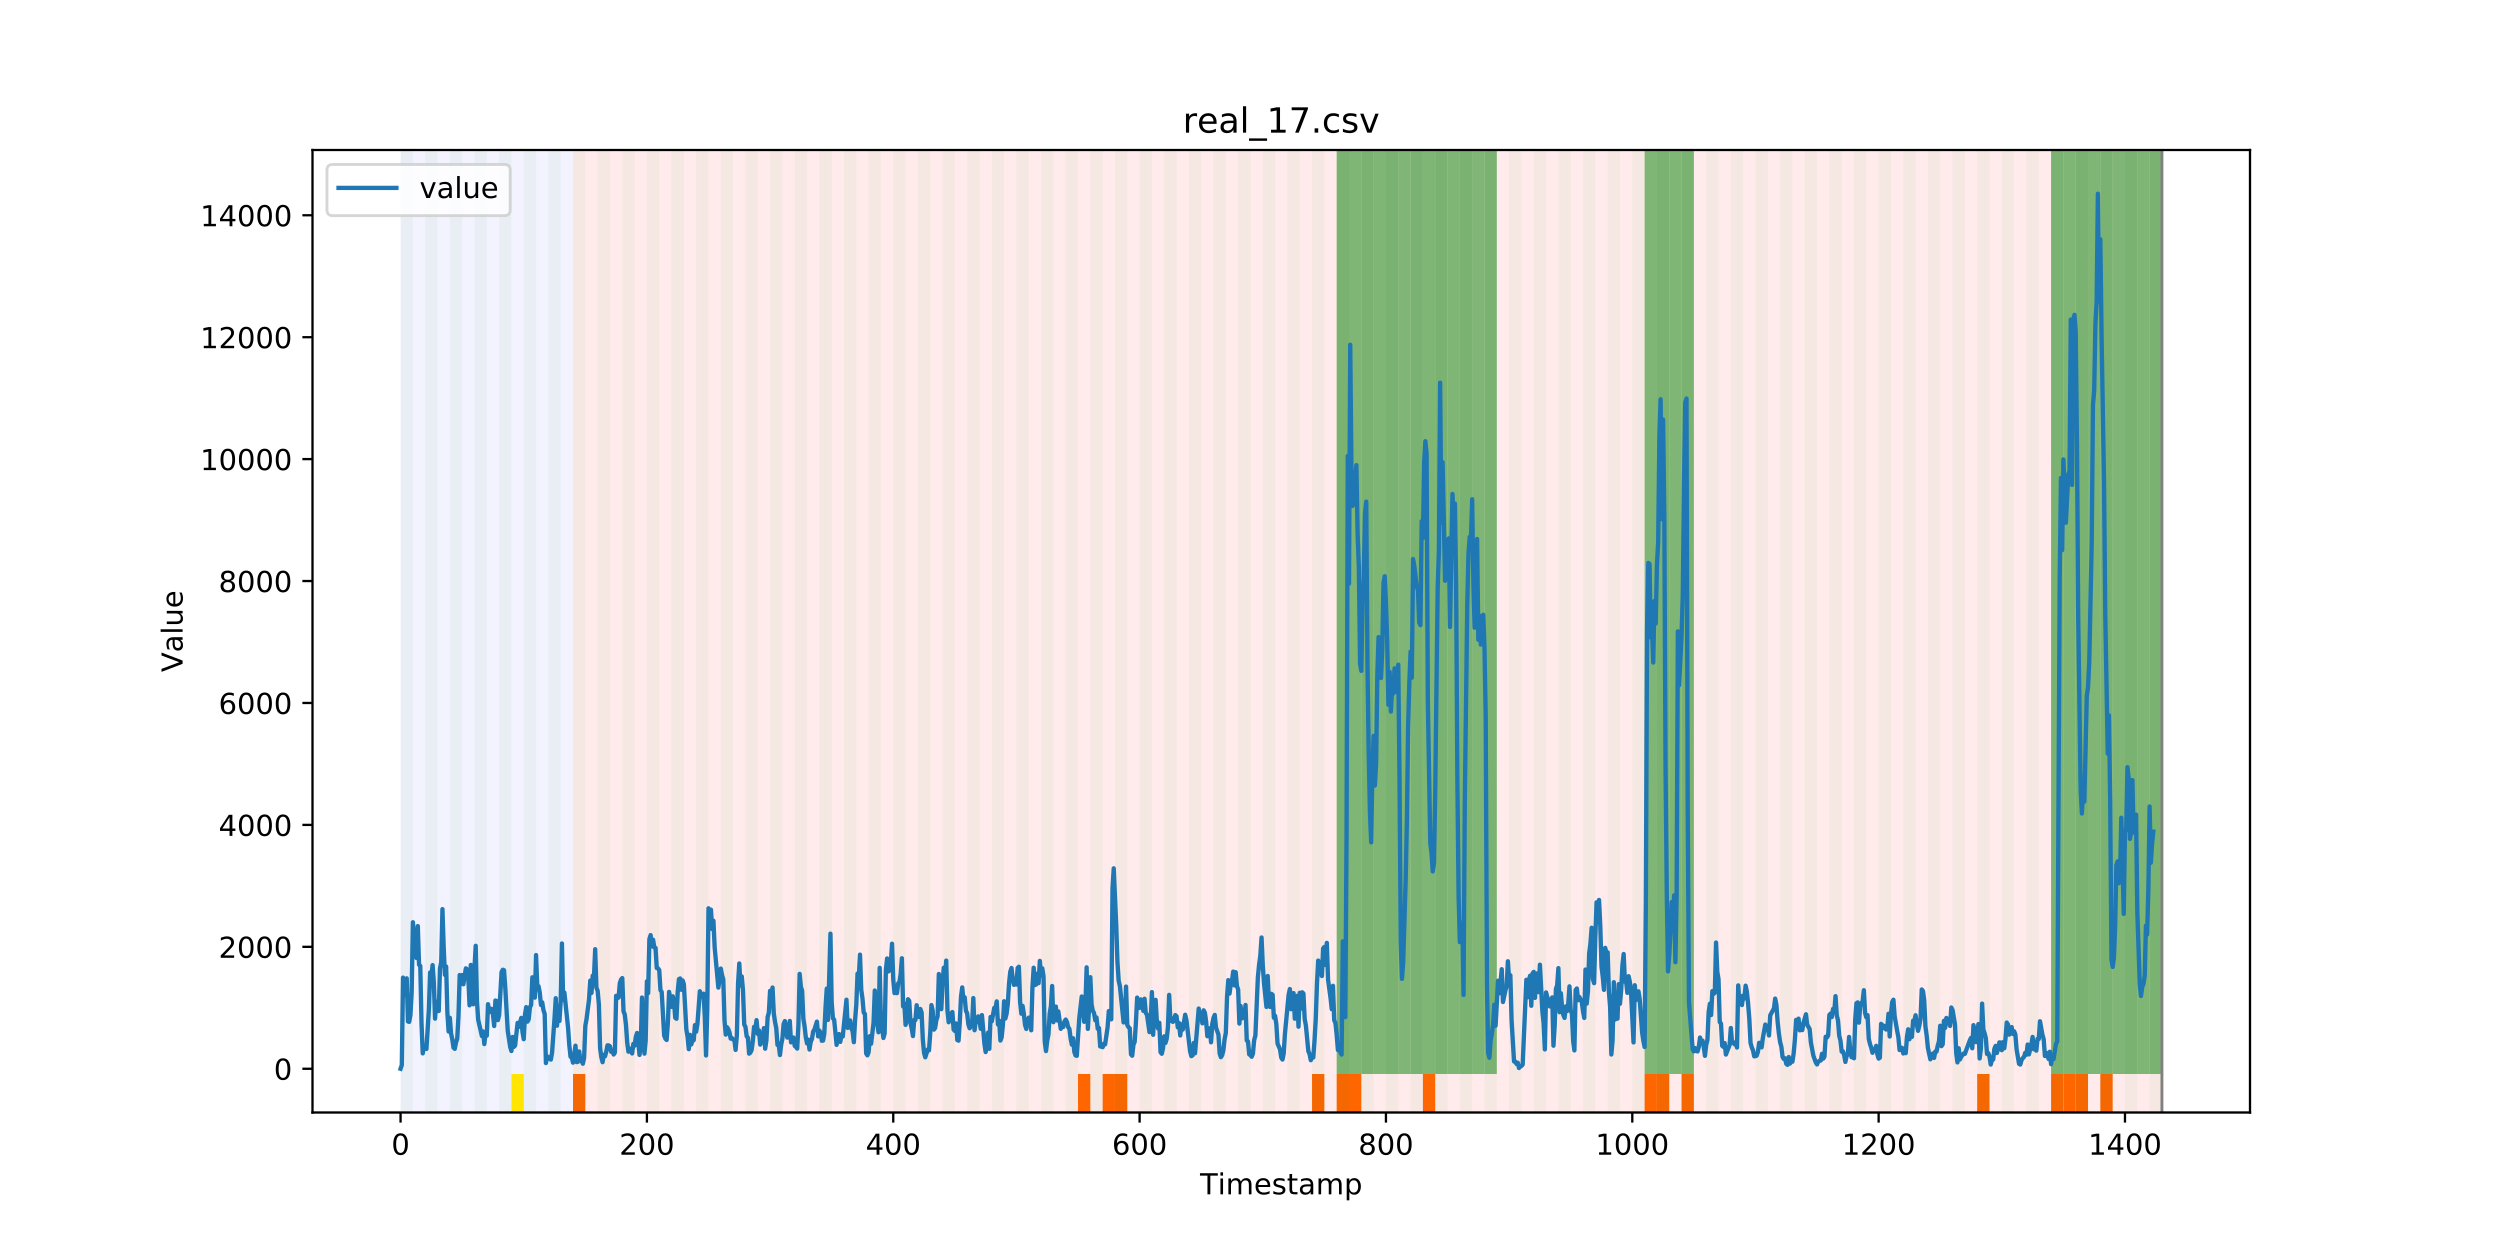 <?xml version="1.0" encoding="utf-8" standalone="no"?>
<!DOCTYPE svg PUBLIC "-//W3C//DTD SVG 1.1//EN"
  "http://www.w3.org/Graphics/SVG/1.1/DTD/svg11.dtd">
<!-- Created with matplotlib (https://matplotlib.org/) -->
<svg height="432pt" version="1.1" viewBox="0 0 864 432" width="864pt" xmlns="http://www.w3.org/2000/svg" xmlns:xlink="http://www.w3.org/1999/xlink">
 <defs>
  <style type="text/css">
*{stroke-linecap:butt;stroke-linejoin:round;}
  </style>
 </defs>
 <g id="figure_1">
  <g id="patch_1">
   <path d="M 0 432 
L 864 432 
L 864 0 
L 0 0 
z
" style="fill:#ffffff;"/>
  </g>
  <g id="axes_1">
   <g id="patch_2">
    <path d="M 108 384.48 
L 777.6 384.48 
L 777.6 51.84 
L 108 51.84 
z
" style="fill:#ffffff;"/>
   </g>
   <g id="patch_3">
    <path clip-path="url(#p4ae6e03040)" d="M 138.436 384.48 
L 138.436 51.84 
L 198.032 51.84 
L 198.032 384.48 
z
" style="fill:#0000ff;opacity:0.05;"/>
   </g>
   <g id="patch_4">
    <path clip-path="url(#p4ae6e03040)" d="M 198.032 384.48 
L 198.032 51.84 
L 747.164 51.84 
L 747.164 384.48 
z
" style="fill:#ff0000;opacity:0.08;"/>
   </g>
   <g id="patch_5">
    <path clip-path="url(#p4ae6e03040)" d="M 138.436 384.48 
L 138.436 51.84 
L 142.693 51.84 
L 142.693 384.48 
z
" style="fill:#008000;opacity:0.04;"/>
   </g>
   <g id="patch_6">
    <path clip-path="url(#p4ae6e03040)" d="M 198.032 384.48 
L 198.032 371.174 
L 202.289 371.174 
L 202.289 384.48 
z
" style="fill:#ff6600;"/>
   </g>
   <g id="patch_7">
    <path clip-path="url(#p4ae6e03040)" d="M 146.95 384.48 
L 146.95 51.84 
L 151.207 51.84 
L 151.207 384.48 
z
" style="fill:#008000;opacity:0.04;"/>
   </g>
   <g id="patch_8">
    <path clip-path="url(#p4ae6e03040)" d="M 155.464 384.48 
L 155.464 51.84 
L 159.721 51.84 
L 159.721 384.48 
z
" style="fill:#008000;opacity:0.04;"/>
   </g>
   <g id="patch_9">
    <path clip-path="url(#p4ae6e03040)" d="M 163.977 384.48 
L 163.977 51.84 
L 168.234 51.84 
L 168.234 384.48 
z
" style="fill:#008000;opacity:0.04;"/>
   </g>
   <g id="patch_10">
    <path clip-path="url(#p4ae6e03040)" d="M 172.491 384.48 
L 172.491 51.84 
L 176.748 51.84 
L 176.748 384.48 
z
" style="fill:#008000;opacity:0.04;"/>
   </g>
   <g id="patch_11">
    <path clip-path="url(#p4ae6e03040)" d="M 176.748 384.48 
L 176.748 371.174 
L 181.005 371.174 
L 181.005 384.48 
z
" style="fill:#ffe500;"/>
   </g>
   <g id="patch_12">
    <path clip-path="url(#p4ae6e03040)" d="M 181.005 384.48 
L 181.005 51.84 
L 185.262 51.84 
L 185.262 384.48 
z
" style="fill:#008000;opacity:0.04;"/>
   </g>
   <g id="patch_13">
    <path clip-path="url(#p4ae6e03040)" d="M 189.518 384.48 
L 189.518 51.84 
L 193.775 51.84 
L 193.775 384.48 
z
" style="fill:#008000;opacity:0.04;"/>
   </g>
   <g id="patch_14">
    <path clip-path="url(#p4ae6e03040)" d="M 198.032 384.48 
L 198.032 51.84 
L 202.289 51.84 
L 202.289 384.48 
z
" style="fill:#008000;opacity:0.04;"/>
   </g>
   <g id="patch_15">
    <path clip-path="url(#p4ae6e03040)" d="M 206.546 384.48 
L 206.546 51.84 
L 210.803 51.84 
L 210.803 384.48 
z
" style="fill:#008000;opacity:0.04;"/>
   </g>
   <g id="patch_16">
    <path clip-path="url(#p4ae6e03040)" d="M 215.059 384.48 
L 215.059 51.84 
L 219.316 51.84 
L 219.316 384.48 
z
" style="fill:#008000;opacity:0.04;"/>
   </g>
   <g id="patch_17">
    <path clip-path="url(#p4ae6e03040)" d="M 223.573 384.48 
L 223.573 51.84 
L 227.83 51.84 
L 227.83 384.48 
z
" style="fill:#008000;opacity:0.04;"/>
   </g>
   <g id="patch_18">
    <path clip-path="url(#p4ae6e03040)" d="M 232.087 384.48 
L 232.087 51.84 
L 236.344 51.84 
L 236.344 384.48 
z
" style="fill:#008000;opacity:0.04;"/>
   </g>
   <g id="patch_19">
    <path clip-path="url(#p4ae6e03040)" d="M 240.6 384.48 
L 240.6 51.84 
L 244.857 51.84 
L 244.857 384.48 
z
" style="fill:#008000;opacity:0.04;"/>
   </g>
   <g id="patch_20">
    <path clip-path="url(#p4ae6e03040)" d="M 249.114 384.48 
L 249.114 51.84 
L 253.371 51.84 
L 253.371 384.48 
z
" style="fill:#008000;opacity:0.04;"/>
   </g>
   <g id="patch_21">
    <path clip-path="url(#p4ae6e03040)" d="M 257.628 384.48 
L 257.628 51.84 
L 261.885 51.84 
L 261.885 384.48 
z
" style="fill:#008000;opacity:0.04;"/>
   </g>
   <g id="patch_22">
    <path clip-path="url(#p4ae6e03040)" d="M 266.141 384.48 
L 266.141 51.84 
L 270.398 51.84 
L 270.398 384.48 
z
" style="fill:#008000;opacity:0.04;"/>
   </g>
   <g id="patch_23">
    <path clip-path="url(#p4ae6e03040)" d="M 274.655 384.48 
L 274.655 51.84 
L 278.912 51.84 
L 278.912 384.48 
z
" style="fill:#008000;opacity:0.04;"/>
   </g>
   <g id="patch_24">
    <path clip-path="url(#p4ae6e03040)" d="M 283.169 384.48 
L 283.169 51.84 
L 287.426 51.84 
L 287.426 384.48 
z
" style="fill:#008000;opacity:0.04;"/>
   </g>
   <g id="patch_25">
    <path clip-path="url(#p4ae6e03040)" d="M 291.682 384.48 
L 291.682 51.84 
L 295.939 51.84 
L 295.939 384.48 
z
" style="fill:#008000;opacity:0.04;"/>
   </g>
   <g id="patch_26">
    <path clip-path="url(#p4ae6e03040)" d="M 300.196 384.48 
L 300.196 51.84 
L 304.453 51.84 
L 304.453 384.48 
z
" style="fill:#008000;opacity:0.04;"/>
   </g>
   <g id="patch_27">
    <path clip-path="url(#p4ae6e03040)" d="M 308.71 384.48 
L 308.71 51.84 
L 312.967 51.84 
L 312.967 384.48 
z
" style="fill:#008000;opacity:0.04;"/>
   </g>
   <g id="patch_28">
    <path clip-path="url(#p4ae6e03040)" d="M 372.562 384.48 
L 372.562 371.174 
L 376.819 371.174 
L 376.819 384.48 
z
" style="fill:#ff6600;"/>
   </g>
   <g id="patch_29">
    <path clip-path="url(#p4ae6e03040)" d="M 317.223 384.48 
L 317.223 51.84 
L 321.48 51.84 
L 321.48 384.48 
z
" style="fill:#008000;opacity:0.04;"/>
   </g>
   <g id="patch_30">
    <path clip-path="url(#p4ae6e03040)" d="M 381.076 384.48 
L 381.076 371.174 
L 385.333 371.174 
L 385.333 384.48 
z
" style="fill:#ff6600;"/>
   </g>
   <g id="patch_31">
    <path clip-path="url(#p4ae6e03040)" d="M 325.737 384.48 
L 325.737 51.84 
L 329.994 51.84 
L 329.994 384.48 
z
" style="fill:#008000;opacity:0.04;"/>
   </g>
   <g id="patch_32">
    <path clip-path="url(#p4ae6e03040)" d="M 385.333 384.48 
L 385.333 371.174 
L 389.59 371.174 
L 389.59 384.48 
z
" style="fill:#ff6600;"/>
   </g>
   <g id="patch_33">
    <path clip-path="url(#p4ae6e03040)" d="M 334.251 384.48 
L 334.251 51.84 
L 338.508 51.84 
L 338.508 384.48 
z
" style="fill:#008000;opacity:0.04;"/>
   </g>
   <g id="patch_34">
    <path clip-path="url(#p4ae6e03040)" d="M 342.764 384.48 
L 342.764 51.84 
L 347.021 51.84 
L 347.021 384.48 
z
" style="fill:#008000;opacity:0.04;"/>
   </g>
   <g id="patch_35">
    <path clip-path="url(#p4ae6e03040)" d="M 351.278 384.48 
L 351.278 51.84 
L 355.535 51.84 
L 355.535 384.48 
z
" style="fill:#008000;opacity:0.04;"/>
   </g>
   <g id="patch_36">
    <path clip-path="url(#p4ae6e03040)" d="M 359.792 384.48 
L 359.792 51.84 
L 364.049 51.84 
L 364.049 384.48 
z
" style="fill:#008000;opacity:0.04;"/>
   </g>
   <g id="patch_37">
    <path clip-path="url(#p4ae6e03040)" d="M 368.305 384.48 
L 368.305 51.84 
L 372.562 51.84 
L 372.562 384.48 
z
" style="fill:#008000;opacity:0.04;"/>
   </g>
   <g id="patch_38">
    <path clip-path="url(#p4ae6e03040)" d="M 376.819 384.48 
L 376.819 51.84 
L 381.076 51.84 
L 381.076 384.48 
z
" style="fill:#008000;opacity:0.04;"/>
   </g>
   <g id="patch_39">
    <path clip-path="url(#p4ae6e03040)" d="M 385.333 384.48 
L 385.333 51.84 
L 389.59 51.84 
L 389.59 384.48 
z
" style="fill:#008000;opacity:0.04;"/>
   </g>
   <g id="patch_40">
    <path clip-path="url(#p4ae6e03040)" d="M 393.846 384.48 
L 393.846 51.84 
L 398.103 51.84 
L 398.103 384.48 
z
" style="fill:#008000;opacity:0.04;"/>
   </g>
   <g id="patch_41">
    <path clip-path="url(#p4ae6e03040)" d="M 453.442 384.48 
L 453.442 371.174 
L 457.699 371.174 
L 457.699 384.48 
z
" style="fill:#ff6600;"/>
   </g>
   <g id="patch_42">
    <path clip-path="url(#p4ae6e03040)" d="M 402.36 384.48 
L 402.36 51.84 
L 406.617 51.84 
L 406.617 384.48 
z
" style="fill:#008000;opacity:0.04;"/>
   </g>
   <g id="patch_43">
    <path clip-path="url(#p4ae6e03040)" d="M 461.956 384.48 
L 461.956 371.174 
L 466.213 371.174 
L 466.213 384.48 
z
" style="fill:#ff6600;"/>
   </g>
   <g id="patch_44">
    <path clip-path="url(#p4ae6e03040)" d="M 466.213 384.48 
L 466.213 371.174 
L 470.469 371.174 
L 470.469 384.48 
z
" style="fill:#ff6600;"/>
   </g>
   <g id="patch_45">
    <path clip-path="url(#p4ae6e03040)" d="M 410.874 384.48 
L 410.874 51.84 
L 415.131 51.84 
L 415.131 384.48 
z
" style="fill:#008000;opacity:0.04;"/>
   </g>
   <g id="patch_46">
    <path clip-path="url(#p4ae6e03040)" d="M 419.387 384.48 
L 419.387 51.84 
L 423.644 51.84 
L 423.644 384.48 
z
" style="fill:#008000;opacity:0.04;"/>
   </g>
   <g id="patch_47">
    <path clip-path="url(#p4ae6e03040)" d="M 427.901 384.48 
L 427.901 51.84 
L 432.158 51.84 
L 432.158 384.48 
z
" style="fill:#008000;opacity:0.04;"/>
   </g>
   <g id="patch_48">
    <path clip-path="url(#p4ae6e03040)" d="M 491.754 384.48 
L 491.754 371.174 
L 496.01 371.174 
L 496.01 384.48 
z
" style="fill:#ff6600;"/>
   </g>
   <g id="patch_49">
    <path clip-path="url(#p4ae6e03040)" d="M 436.415 384.48 
L 436.415 51.84 
L 440.672 51.84 
L 440.672 384.48 
z
" style="fill:#008000;opacity:0.04;"/>
   </g>
   <g id="patch_50">
    <path clip-path="url(#p4ae6e03040)" d="M 444.928 384.48 
L 444.928 51.84 
L 449.185 51.84 
L 449.185 384.48 
z
" style="fill:#008000;opacity:0.04;"/>
   </g>
   <g id="patch_51">
    <path clip-path="url(#p4ae6e03040)" d="M 453.442 384.48 
L 453.442 51.84 
L 457.699 51.84 
L 457.699 384.48 
z
" style="fill:#008000;opacity:0.04;"/>
   </g>
   <g id="patch_52">
    <path clip-path="url(#p4ae6e03040)" d="M 461.956 384.48 
L 461.956 51.84 
L 466.213 51.84 
L 466.213 384.48 
z
" style="fill:#008000;opacity:0.04;"/>
   </g>
   <g id="patch_53">
    <path clip-path="url(#p4ae6e03040)" d="M 461.956 371.174 
L 461.956 51.84 
L 466.213 51.84 
L 466.213 371.174 
z
" style="fill:#008000;opacity:0.5;"/>
   </g>
   <g id="patch_54">
    <path clip-path="url(#p4ae6e03040)" d="M 466.213 371.174 
L 466.213 51.84 
L 470.469 51.84 
L 470.469 371.174 
z
" style="fill:#008000;opacity:0.5;"/>
   </g>
   <g id="patch_55">
    <path clip-path="url(#p4ae6e03040)" d="M 470.469 384.48 
L 470.469 51.84 
L 474.726 51.84 
L 474.726 384.48 
z
" style="fill:#008000;opacity:0.04;"/>
   </g>
   <g id="patch_56">
    <path clip-path="url(#p4ae6e03040)" d="M 470.469 371.174 
L 470.469 51.84 
L 474.726 51.84 
L 474.726 371.174 
z
" style="fill:#008000;opacity:0.5;"/>
   </g>
   <g id="patch_57">
    <path clip-path="url(#p4ae6e03040)" d="M 474.726 371.174 
L 474.726 51.84 
L 478.983 51.84 
L 478.983 371.174 
z
" style="fill:#008000;opacity:0.5;"/>
   </g>
   <g id="patch_58">
    <path clip-path="url(#p4ae6e03040)" d="M 478.983 384.48 
L 478.983 51.84 
L 483.24 51.84 
L 483.24 384.48 
z
" style="fill:#008000;opacity:0.04;"/>
   </g>
   <g id="patch_59">
    <path clip-path="url(#p4ae6e03040)" d="M 478.983 371.174 
L 478.983 51.84 
L 483.24 51.84 
L 483.24 371.174 
z
" style="fill:#008000;opacity:0.5;"/>
   </g>
   <g id="patch_60">
    <path clip-path="url(#p4ae6e03040)" d="M 483.24 371.174 
L 483.24 51.84 
L 487.497 51.84 
L 487.497 371.174 
z
" style="fill:#008000;opacity:0.5;"/>
   </g>
   <g id="patch_61">
    <path clip-path="url(#p4ae6e03040)" d="M 487.497 384.48 
L 487.497 51.84 
L 491.754 51.84 
L 491.754 384.48 
z
" style="fill:#008000;opacity:0.04;"/>
   </g>
   <g id="patch_62">
    <path clip-path="url(#p4ae6e03040)" d="M 487.497 371.174 
L 487.497 51.84 
L 491.754 51.84 
L 491.754 371.174 
z
" style="fill:#008000;opacity:0.5;"/>
   </g>
   <g id="patch_63">
    <path clip-path="url(#p4ae6e03040)" d="M 491.754 371.174 
L 491.754 51.84 
L 496.01 51.84 
L 496.01 371.174 
z
" style="fill:#008000;opacity:0.5;"/>
   </g>
   <g id="patch_64">
    <path clip-path="url(#p4ae6e03040)" d="M 496.01 384.48 
L 496.01 51.84 
L 500.267 51.84 
L 500.267 384.48 
z
" style="fill:#008000;opacity:0.04;"/>
   </g>
   <g id="patch_65">
    <path clip-path="url(#p4ae6e03040)" d="M 496.01 371.174 
L 496.01 51.84 
L 500.267 51.84 
L 500.267 371.174 
z
" style="fill:#008000;opacity:0.5;"/>
   </g>
   <g id="patch_66">
    <path clip-path="url(#p4ae6e03040)" d="M 500.267 371.174 
L 500.267 51.84 
L 504.524 51.84 
L 504.524 371.174 
z
" style="fill:#008000;opacity:0.5;"/>
   </g>
   <g id="patch_67">
    <path clip-path="url(#p4ae6e03040)" d="M 504.524 384.48 
L 504.524 51.84 
L 508.781 51.84 
L 508.781 384.48 
z
" style="fill:#008000;opacity:0.04;"/>
   </g>
   <g id="patch_68">
    <path clip-path="url(#p4ae6e03040)" d="M 504.524 371.174 
L 504.524 51.84 
L 508.781 51.84 
L 508.781 371.174 
z
" style="fill:#008000;opacity:0.5;"/>
   </g>
   <g id="patch_69">
    <path clip-path="url(#p4ae6e03040)" d="M 508.781 371.174 
L 508.781 51.84 
L 513.038 51.84 
L 513.038 371.174 
z
" style="fill:#008000;opacity:0.5;"/>
   </g>
   <g id="patch_70">
    <path clip-path="url(#p4ae6e03040)" d="M 568.377 384.48 
L 568.377 371.174 
L 572.633 371.174 
L 572.633 384.48 
z
" style="fill:#ff6600;"/>
   </g>
   <g id="patch_71">
    <path clip-path="url(#p4ae6e03040)" d="M 513.038 384.48 
L 513.038 51.84 
L 517.295 51.84 
L 517.295 384.48 
z
" style="fill:#008000;opacity:0.04;"/>
   </g>
   <g id="patch_72">
    <path clip-path="url(#p4ae6e03040)" d="M 513.038 371.174 
L 513.038 51.84 
L 517.295 51.84 
L 517.295 371.174 
z
" style="fill:#008000;opacity:0.5;"/>
   </g>
   <g id="patch_73">
    <path clip-path="url(#p4ae6e03040)" d="M 572.633 384.48 
L 572.633 371.174 
L 576.89 371.174 
L 576.89 384.48 
z
" style="fill:#ff6600;"/>
   </g>
   <g id="patch_74">
    <path clip-path="url(#p4ae6e03040)" d="M 521.551 384.48 
L 521.551 51.84 
L 525.808 51.84 
L 525.808 384.48 
z
" style="fill:#008000;opacity:0.04;"/>
   </g>
   <g id="patch_75">
    <path clip-path="url(#p4ae6e03040)" d="M 581.147 384.48 
L 581.147 371.174 
L 585.404 371.174 
L 585.404 384.48 
z
" style="fill:#ff6600;"/>
   </g>
   <g id="patch_76">
    <path clip-path="url(#p4ae6e03040)" d="M 530.065 384.48 
L 530.065 51.84 
L 534.322 51.84 
L 534.322 384.48 
z
" style="fill:#008000;opacity:0.04;"/>
   </g>
   <g id="patch_77">
    <path clip-path="url(#p4ae6e03040)" d="M 538.579 384.48 
L 538.579 51.84 
L 542.836 51.84 
L 542.836 384.48 
z
" style="fill:#008000;opacity:0.04;"/>
   </g>
   <g id="patch_78">
    <path clip-path="url(#p4ae6e03040)" d="M 547.092 384.48 
L 547.092 51.84 
L 551.349 51.84 
L 551.349 384.48 
z
" style="fill:#008000;opacity:0.04;"/>
   </g>
   <g id="patch_79">
    <path clip-path="url(#p4ae6e03040)" d="M 555.606 384.48 
L 555.606 51.84 
L 559.863 51.84 
L 559.863 384.48 
z
" style="fill:#008000;opacity:0.04;"/>
   </g>
   <g id="patch_80">
    <path clip-path="url(#p4ae6e03040)" d="M 564.12 384.48 
L 564.12 51.84 
L 568.377 51.84 
L 568.377 384.48 
z
" style="fill:#008000;opacity:0.04;"/>
   </g>
   <g id="patch_81">
    <path clip-path="url(#p4ae6e03040)" d="M 568.377 371.174 
L 568.377 51.84 
L 572.633 51.84 
L 572.633 371.174 
z
" style="fill:#008000;opacity:0.5;"/>
   </g>
   <g id="patch_82">
    <path clip-path="url(#p4ae6e03040)" d="M 572.633 384.48 
L 572.633 51.84 
L 576.89 51.84 
L 576.89 384.48 
z
" style="fill:#008000;opacity:0.04;"/>
   </g>
   <g id="patch_83">
    <path clip-path="url(#p4ae6e03040)" d="M 572.633 371.174 
L 572.633 51.84 
L 576.89 51.84 
L 576.89 371.174 
z
" style="fill:#008000;opacity:0.5;"/>
   </g>
   <g id="patch_84">
    <path clip-path="url(#p4ae6e03040)" d="M 576.89 371.174 
L 576.89 51.84 
L 581.147 51.84 
L 581.147 371.174 
z
" style="fill:#008000;opacity:0.5;"/>
   </g>
   <g id="patch_85">
    <path clip-path="url(#p4ae6e03040)" d="M 581.147 384.48 
L 581.147 51.84 
L 585.404 51.84 
L 585.404 384.48 
z
" style="fill:#008000;opacity:0.04;"/>
   </g>
   <g id="patch_86">
    <path clip-path="url(#p4ae6e03040)" d="M 581.147 371.174 
L 581.147 51.84 
L 585.404 51.84 
L 585.404 371.174 
z
" style="fill:#008000;opacity:0.5;"/>
   </g>
   <g id="patch_87">
    <path clip-path="url(#p4ae6e03040)" d="M 589.661 384.48 
L 589.661 51.84 
L 593.918 51.84 
L 593.918 384.48 
z
" style="fill:#008000;opacity:0.04;"/>
   </g>
   <g id="patch_88">
    <path clip-path="url(#p4ae6e03040)" d="M 598.174 384.48 
L 598.174 51.84 
L 602.431 51.84 
L 602.431 384.48 
z
" style="fill:#008000;opacity:0.04;"/>
   </g>
   <g id="patch_89">
    <path clip-path="url(#p4ae6e03040)" d="M 606.688 384.48 
L 606.688 51.84 
L 610.945 51.84 
L 610.945 384.48 
z
" style="fill:#008000;opacity:0.04;"/>
   </g>
   <g id="patch_90">
    <path clip-path="url(#p4ae6e03040)" d="M 615.202 384.48 
L 615.202 51.84 
L 619.459 51.84 
L 619.459 384.48 
z
" style="fill:#008000;opacity:0.04;"/>
   </g>
   <g id="patch_91">
    <path clip-path="url(#p4ae6e03040)" d="M 623.715 384.48 
L 623.715 51.84 
L 627.972 51.84 
L 627.972 384.48 
z
" style="fill:#008000;opacity:0.04;"/>
   </g>
   <g id="patch_92">
    <path clip-path="url(#p4ae6e03040)" d="M 683.311 384.48 
L 683.311 371.174 
L 687.568 371.174 
L 687.568 384.48 
z
" style="fill:#ff6600;"/>
   </g>
   <g id="patch_93">
    <path clip-path="url(#p4ae6e03040)" d="M 632.229 384.48 
L 632.229 51.84 
L 636.486 51.84 
L 636.486 384.48 
z
" style="fill:#008000;opacity:0.04;"/>
   </g>
   <g id="patch_94">
    <path clip-path="url(#p4ae6e03040)" d="M 640.743 384.48 
L 640.743 51.84 
L 645 51.84 
L 645 384.48 
z
" style="fill:#008000;opacity:0.04;"/>
   </g>
   <g id="patch_95">
    <path clip-path="url(#p4ae6e03040)" d="M 649.256 384.48 
L 649.256 51.84 
L 653.513 51.84 
L 653.513 384.48 
z
" style="fill:#008000;opacity:0.04;"/>
   </g>
   <g id="patch_96">
    <path clip-path="url(#p4ae6e03040)" d="M 708.852 384.48 
L 708.852 371.174 
L 713.109 371.174 
L 713.109 384.48 
z
" style="fill:#ff6600;"/>
   </g>
   <g id="patch_97">
    <path clip-path="url(#p4ae6e03040)" d="M 713.109 384.48 
L 713.109 371.174 
L 717.366 371.174 
L 717.366 384.48 
z
" style="fill:#ff6600;"/>
   </g>
   <g id="patch_98">
    <path clip-path="url(#p4ae6e03040)" d="M 657.77 384.48 
L 657.77 51.84 
L 662.027 51.84 
L 662.027 384.48 
z
" style="fill:#008000;opacity:0.04;"/>
   </g>
   <g id="patch_99">
    <path clip-path="url(#p4ae6e03040)" d="M 717.366 384.48 
L 717.366 371.174 
L 721.623 371.174 
L 721.623 384.48 
z
" style="fill:#ff6600;"/>
   </g>
   <g id="patch_100">
    <path clip-path="url(#p4ae6e03040)" d="M 666.284 384.48 
L 666.284 51.84 
L 670.541 51.84 
L 670.541 384.48 
z
" style="fill:#008000;opacity:0.04;"/>
   </g>
   <g id="patch_101">
    <path clip-path="url(#p4ae6e03040)" d="M 725.879 384.48 
L 725.879 371.174 
L 730.136 371.174 
L 730.136 384.48 
z
" style="fill:#ff6600;"/>
   </g>
   <g id="patch_102">
    <path clip-path="url(#p4ae6e03040)" d="M 674.797 384.48 
L 674.797 51.84 
L 679.054 51.84 
L 679.054 384.48 
z
" style="fill:#008000;opacity:0.04;"/>
   </g>
   <g id="patch_103">
    <path clip-path="url(#p4ae6e03040)" d="M 683.311 384.48 
L 683.311 51.84 
L 687.568 51.84 
L 687.568 384.48 
z
" style="fill:#008000;opacity:0.04;"/>
   </g>
   <g id="patch_104">
    <path clip-path="url(#p4ae6e03040)" d="M 691.825 384.48 
L 691.825 51.84 
L 696.082 51.84 
L 696.082 384.48 
z
" style="fill:#008000;opacity:0.04;"/>
   </g>
   <g id="patch_105">
    <path clip-path="url(#p4ae6e03040)" d="M 700.338 384.48 
L 700.338 51.84 
L 704.595 51.84 
L 704.595 384.48 
z
" style="fill:#008000;opacity:0.04;"/>
   </g>
   <g id="patch_106">
    <path clip-path="url(#p4ae6e03040)" d="M 708.852 384.48 
L 708.852 51.84 
L 713.109 51.84 
L 713.109 384.48 
z
" style="fill:#008000;opacity:0.04;"/>
   </g>
   <g id="patch_107">
    <path clip-path="url(#p4ae6e03040)" d="M 708.852 371.174 
L 708.852 51.84 
L 713.109 51.84 
L 713.109 371.174 
z
" style="fill:#008000;opacity:0.5;"/>
   </g>
   <g id="patch_108">
    <path clip-path="url(#p4ae6e03040)" d="M 713.109 371.174 
L 713.109 51.84 
L 717.366 51.84 
L 717.366 371.174 
z
" style="fill:#008000;opacity:0.5;"/>
   </g>
   <g id="patch_109">
    <path clip-path="url(#p4ae6e03040)" d="M 717.366 384.48 
L 717.366 51.84 
L 721.623 51.84 
L 721.623 384.48 
z
" style="fill:#008000;opacity:0.04;"/>
   </g>
   <g id="patch_110">
    <path clip-path="url(#p4ae6e03040)" d="M 717.366 371.174 
L 717.366 51.84 
L 721.623 51.84 
L 721.623 371.174 
z
" style="fill:#008000;opacity:0.5;"/>
   </g>
   <g id="patch_111">
    <path clip-path="url(#p4ae6e03040)" d="M 721.623 371.174 
L 721.623 51.84 
L 725.879 51.84 
L 725.879 371.174 
z
" style="fill:#008000;opacity:0.5;"/>
   </g>
   <g id="patch_112">
    <path clip-path="url(#p4ae6e03040)" d="M 725.879 384.48 
L 725.879 51.84 
L 730.136 51.84 
L 730.136 384.48 
z
" style="fill:#008000;opacity:0.04;"/>
   </g>
   <g id="patch_113">
    <path clip-path="url(#p4ae6e03040)" d="M 725.879 371.174 
L 725.879 51.84 
L 730.136 51.84 
L 730.136 371.174 
z
" style="fill:#008000;opacity:0.5;"/>
   </g>
   <g id="patch_114">
    <path clip-path="url(#p4ae6e03040)" d="M 730.136 371.174 
L 730.136 51.84 
L 734.393 51.84 
L 734.393 371.174 
z
" style="fill:#008000;opacity:0.5;"/>
   </g>
   <g id="patch_115">
    <path clip-path="url(#p4ae6e03040)" d="M 734.393 384.48 
L 734.393 51.84 
L 738.65 51.84 
L 738.65 384.48 
z
" style="fill:#008000;opacity:0.04;"/>
   </g>
   <g id="patch_116">
    <path clip-path="url(#p4ae6e03040)" d="M 734.393 371.174 
L 734.393 51.84 
L 738.65 51.84 
L 738.65 371.174 
z
" style="fill:#008000;opacity:0.5;"/>
   </g>
   <g id="patch_117">
    <path clip-path="url(#p4ae6e03040)" d="M 738.65 371.174 
L 738.65 51.84 
L 742.907 51.84 
L 742.907 371.174 
z
" style="fill:#008000;opacity:0.5;"/>
   </g>
   <g id="patch_118">
    <path clip-path="url(#p4ae6e03040)" d="M 742.907 384.48 
L 742.907 51.84 
L 747.164 51.84 
L 747.164 384.48 
z
" style="fill:#008000;opacity:0.04;"/>
   </g>
   <g id="patch_119">
    <path clip-path="url(#p4ae6e03040)" d="M 742.907 371.174 
L 742.907 51.84 
L 747.164 51.84 
L 747.164 371.174 
z
" style="fill:#008000;opacity:0.5;"/>
   </g>
   <g id="matplotlib.axis_1">
    <g id="xtick_1">
     <g id="line2d_1">
      <defs>
       <path d="M 0 0 
L 0 3.5 
" id="m23e390bb39" style="stroke:#000000;stroke-width:0.8;"/>
      </defs>
      <g>
       <use style="stroke:#000000;stroke-width:0.8;" x="138.436" xlink:href="#m23e390bb39" y="384.48"/>
      </g>
     </g>
     <g id="text_1">
      <!-- 0 -->
      <defs>
       <path d="M 31.781 66.406 
Q 24.172 66.406 20.328 58.906 
Q 16.5 51.422 16.5 36.375 
Q 16.5 21.391 20.328 13.891 
Q 24.172 6.391 31.781 6.391 
Q 39.453 6.391 43.281 13.891 
Q 47.125 21.391 47.125 36.375 
Q 47.125 51.422 43.281 58.906 
Q 39.453 66.406 31.781 66.406 
z
M 31.781 74.219 
Q 44.047 74.219 50.516 64.516 
Q 56.984 54.828 56.984 36.375 
Q 56.984 17.969 50.516 8.266 
Q 44.047 -1.422 31.781 -1.422 
Q 19.531 -1.422 13.062 8.266 
Q 6.594 17.969 6.594 36.375 
Q 6.594 54.828 13.062 64.516 
Q 19.531 74.219 31.781 74.219 
z
" id="DejaVuSans-48"/>
      </defs>
      <g transform="translate(135.255 399.078)scale(0.1 -0.1)">
       <use xlink:href="#DejaVuSans-48"/>
      </g>
     </g>
    </g>
    <g id="xtick_2">
     <g id="line2d_2">
      <g>
       <use style="stroke:#000000;stroke-width:0.8;" x="223.573" xlink:href="#m23e390bb39" y="384.48"/>
      </g>
     </g>
     <g id="text_2">
      <!-- 200 -->
      <defs>
       <path d="M 19.188 8.297 
L 53.609 8.297 
L 53.609 0 
L 7.328 0 
L 7.328 8.297 
Q 12.938 14.109 22.625 23.891 
Q 32.328 33.688 34.812 36.531 
Q 39.547 41.844 41.422 45.531 
Q 43.312 49.219 43.312 52.781 
Q 43.312 58.594 39.234 62.25 
Q 35.156 65.922 28.609 65.922 
Q 23.969 65.922 18.812 64.312 
Q 13.672 62.703 7.812 59.422 
L 7.812 69.391 
Q 13.766 71.781 18.938 73 
Q 24.125 74.219 28.422 74.219 
Q 39.75 74.219 46.484 68.547 
Q 53.219 62.891 53.219 53.422 
Q 53.219 48.922 51.531 44.891 
Q 49.859 40.875 45.406 35.406 
Q 44.188 33.984 37.641 27.219 
Q 31.109 20.453 19.188 8.297 
z
" id="DejaVuSans-50"/>
      </defs>
      <g transform="translate(214.029 399.078)scale(0.1 -0.1)">
       <use xlink:href="#DejaVuSans-50"/>
       <use x="63.623" xlink:href="#DejaVuSans-48"/>
       <use x="127.246" xlink:href="#DejaVuSans-48"/>
      </g>
     </g>
    </g>
    <g id="xtick_3">
     <g id="line2d_3">
      <g>
       <use style="stroke:#000000;stroke-width:0.8;" x="308.71" xlink:href="#m23e390bb39" y="384.48"/>
      </g>
     </g>
     <g id="text_3">
      <!-- 400 -->
      <defs>
       <path d="M 37.797 64.312 
L 12.891 25.391 
L 37.797 25.391 
z
M 35.203 72.906 
L 47.609 72.906 
L 47.609 25.391 
L 58.016 25.391 
L 58.016 17.188 
L 47.609 17.188 
L 47.609 0 
L 37.797 0 
L 37.797 17.188 
L 4.891 17.188 
L 4.891 26.703 
z
" id="DejaVuSans-52"/>
      </defs>
      <g transform="translate(299.166 399.078)scale(0.1 -0.1)">
       <use xlink:href="#DejaVuSans-52"/>
       <use x="63.623" xlink:href="#DejaVuSans-48"/>
       <use x="127.246" xlink:href="#DejaVuSans-48"/>
      </g>
     </g>
    </g>
    <g id="xtick_4">
     <g id="line2d_4">
      <g>
       <use style="stroke:#000000;stroke-width:0.8;" x="393.846" xlink:href="#m23e390bb39" y="384.48"/>
      </g>
     </g>
     <g id="text_4">
      <!-- 600 -->
      <defs>
       <path d="M 33.016 40.375 
Q 26.375 40.375 22.484 35.828 
Q 18.609 31.297 18.609 23.391 
Q 18.609 15.531 22.484 10.953 
Q 26.375 6.391 33.016 6.391 
Q 39.656 6.391 43.531 10.953 
Q 47.406 15.531 47.406 23.391 
Q 47.406 31.297 43.531 35.828 
Q 39.656 40.375 33.016 40.375 
z
M 52.594 71.297 
L 52.594 62.312 
Q 48.875 64.062 45.094 64.984 
Q 41.312 65.922 37.594 65.922 
Q 27.828 65.922 22.672 59.328 
Q 17.531 52.734 16.797 39.406 
Q 19.672 43.656 24.016 45.922 
Q 28.375 48.188 33.594 48.188 
Q 44.578 48.188 50.953 41.516 
Q 57.328 34.859 57.328 23.391 
Q 57.328 12.156 50.688 5.359 
Q 44.047 -1.422 33.016 -1.422 
Q 20.359 -1.422 13.672 8.266 
Q 6.984 17.969 6.984 36.375 
Q 6.984 53.656 15.188 63.938 
Q 23.391 74.219 37.203 74.219 
Q 40.922 74.219 44.703 73.484 
Q 48.484 72.75 52.594 71.297 
z
" id="DejaVuSans-54"/>
      </defs>
      <g transform="translate(384.303 399.078)scale(0.1 -0.1)">
       <use xlink:href="#DejaVuSans-54"/>
       <use x="63.623" xlink:href="#DejaVuSans-48"/>
       <use x="127.246" xlink:href="#DejaVuSans-48"/>
      </g>
     </g>
    </g>
    <g id="xtick_5">
     <g id="line2d_5">
      <g>
       <use style="stroke:#000000;stroke-width:0.8;" x="478.983" xlink:href="#m23e390bb39" y="384.48"/>
      </g>
     </g>
     <g id="text_5">
      <!-- 800 -->
      <defs>
       <path d="M 31.781 34.625 
Q 24.75 34.625 20.719 30.859 
Q 16.703 27.094 16.703 20.516 
Q 16.703 13.922 20.719 10.156 
Q 24.75 6.391 31.781 6.391 
Q 38.812 6.391 42.859 10.172 
Q 46.922 13.969 46.922 20.516 
Q 46.922 27.094 42.891 30.859 
Q 38.875 34.625 31.781 34.625 
z
M 21.922 38.812 
Q 15.578 40.375 12.031 44.719 
Q 8.5 49.078 8.5 55.328 
Q 8.5 64.062 14.719 69.141 
Q 20.953 74.219 31.781 74.219 
Q 42.672 74.219 48.875 69.141 
Q 55.078 64.062 55.078 55.328 
Q 55.078 49.078 51.531 44.719 
Q 48 40.375 41.703 38.812 
Q 48.828 37.156 52.797 32.312 
Q 56.781 27.484 56.781 20.516 
Q 56.781 9.906 50.312 4.234 
Q 43.844 -1.422 31.781 -1.422 
Q 19.734 -1.422 13.25 4.234 
Q 6.781 9.906 6.781 20.516 
Q 6.781 27.484 10.781 32.312 
Q 14.797 37.156 21.922 38.812 
z
M 18.312 54.391 
Q 18.312 48.734 21.844 45.562 
Q 25.391 42.391 31.781 42.391 
Q 38.141 42.391 41.719 45.562 
Q 45.312 48.734 45.312 54.391 
Q 45.312 60.062 41.719 63.234 
Q 38.141 66.406 31.781 66.406 
Q 25.391 66.406 21.844 63.234 
Q 18.312 60.062 18.312 54.391 
z
" id="DejaVuSans-56"/>
      </defs>
      <g transform="translate(469.439 399.078)scale(0.1 -0.1)">
       <use xlink:href="#DejaVuSans-56"/>
       <use x="63.623" xlink:href="#DejaVuSans-48"/>
       <use x="127.246" xlink:href="#DejaVuSans-48"/>
      </g>
     </g>
    </g>
    <g id="xtick_6">
     <g id="line2d_6">
      <g>
       <use style="stroke:#000000;stroke-width:0.8;" x="564.12" xlink:href="#m23e390bb39" y="384.48"/>
      </g>
     </g>
     <g id="text_6">
      <!-- 1000 -->
      <defs>
       <path d="M 12.406 8.297 
L 28.516 8.297 
L 28.516 63.922 
L 10.984 60.406 
L 10.984 69.391 
L 28.422 72.906 
L 38.281 72.906 
L 38.281 8.297 
L 54.391 8.297 
L 54.391 0 
L 12.406 0 
z
" id="DejaVuSans-49"/>
      </defs>
      <g transform="translate(551.395 399.078)scale(0.1 -0.1)">
       <use xlink:href="#DejaVuSans-49"/>
       <use x="63.623" xlink:href="#DejaVuSans-48"/>
       <use x="127.246" xlink:href="#DejaVuSans-48"/>
       <use x="190.869" xlink:href="#DejaVuSans-48"/>
      </g>
     </g>
    </g>
    <g id="xtick_7">
     <g id="line2d_7">
      <g>
       <use style="stroke:#000000;stroke-width:0.8;" x="649.256" xlink:href="#m23e390bb39" y="384.48"/>
      </g>
     </g>
     <g id="text_7">
      <!-- 1200 -->
      <g transform="translate(636.531 399.078)scale(0.1 -0.1)">
       <use xlink:href="#DejaVuSans-49"/>
       <use x="63.623" xlink:href="#DejaVuSans-50"/>
       <use x="127.246" xlink:href="#DejaVuSans-48"/>
       <use x="190.869" xlink:href="#DejaVuSans-48"/>
      </g>
     </g>
    </g>
    <g id="xtick_8">
     <g id="line2d_8">
      <g>
       <use style="stroke:#000000;stroke-width:0.8;" x="734.393" xlink:href="#m23e390bb39" y="384.48"/>
      </g>
     </g>
     <g id="text_8">
      <!-- 1400 -->
      <g transform="translate(721.668 399.078)scale(0.1 -0.1)">
       <use xlink:href="#DejaVuSans-49"/>
       <use x="63.623" xlink:href="#DejaVuSans-52"/>
       <use x="127.246" xlink:href="#DejaVuSans-48"/>
       <use x="190.869" xlink:href="#DejaVuSans-48"/>
      </g>
     </g>
    </g>
    <g id="text_9">
     <!-- Timestamp -->
     <defs>
      <path d="M -0.297 72.906 
L 61.375 72.906 
L 61.375 64.594 
L 35.5 64.594 
L 35.5 0 
L 25.594 0 
L 25.594 64.594 
L -0.297 64.594 
z
" id="DejaVuSans-84"/>
      <path d="M 9.422 54.688 
L 18.406 54.688 
L 18.406 0 
L 9.422 0 
z
M 9.422 75.984 
L 18.406 75.984 
L 18.406 64.594 
L 9.422 64.594 
z
" id="DejaVuSans-105"/>
      <path d="M 52 44.188 
Q 55.375 50.25 60.062 53.125 
Q 64.75 56 71.094 56 
Q 79.641 56 84.281 50.016 
Q 88.922 44.047 88.922 33.016 
L 88.922 0 
L 79.891 0 
L 79.891 32.719 
Q 79.891 40.578 77.094 44.375 
Q 74.312 48.188 68.609 48.188 
Q 61.625 48.188 57.562 43.547 
Q 53.516 38.922 53.516 30.906 
L 53.516 0 
L 44.484 0 
L 44.484 32.719 
Q 44.484 40.625 41.703 44.406 
Q 38.922 48.188 33.109 48.188 
Q 26.219 48.188 22.156 43.531 
Q 18.109 38.875 18.109 30.906 
L 18.109 0 
L 9.078 0 
L 9.078 54.688 
L 18.109 54.688 
L 18.109 46.188 
Q 21.188 51.219 25.484 53.609 
Q 29.781 56 35.688 56 
Q 41.656 56 45.828 52.969 
Q 50 49.953 52 44.188 
z
" id="DejaVuSans-109"/>
      <path d="M 56.203 29.594 
L 56.203 25.203 
L 14.891 25.203 
Q 15.484 15.922 20.484 11.062 
Q 25.484 6.203 34.422 6.203 
Q 39.594 6.203 44.453 7.469 
Q 49.312 8.734 54.109 11.281 
L 54.109 2.781 
Q 49.266 0.734 44.188 -0.344 
Q 39.109 -1.422 33.891 -1.422 
Q 20.797 -1.422 13.156 6.188 
Q 5.516 13.812 5.516 26.812 
Q 5.516 40.234 12.766 48.109 
Q 20.016 56 32.328 56 
Q 43.359 56 49.781 48.891 
Q 56.203 41.797 56.203 29.594 
z
M 47.219 32.234 
Q 47.125 39.594 43.094 43.984 
Q 39.062 48.391 32.422 48.391 
Q 24.906 48.391 20.391 44.141 
Q 15.875 39.891 15.188 32.172 
z
" id="DejaVuSans-101"/>
      <path d="M 44.281 53.078 
L 44.281 44.578 
Q 40.484 46.531 36.375 47.5 
Q 32.281 48.484 27.875 48.484 
Q 21.188 48.484 17.844 46.438 
Q 14.5 44.391 14.5 40.281 
Q 14.5 37.156 16.891 35.375 
Q 19.281 33.594 26.516 31.984 
L 29.594 31.297 
Q 39.156 29.25 43.188 25.516 
Q 47.219 21.781 47.219 15.094 
Q 47.219 7.469 41.188 3.016 
Q 35.156 -1.422 24.609 -1.422 
Q 20.219 -1.422 15.453 -0.562 
Q 10.688 0.297 5.422 2 
L 5.422 11.281 
Q 10.406 8.688 15.234 7.391 
Q 20.062 6.109 24.812 6.109 
Q 31.156 6.109 34.562 8.281 
Q 37.984 10.453 37.984 14.406 
Q 37.984 18.062 35.516 20.016 
Q 33.062 21.969 24.703 23.781 
L 21.578 24.516 
Q 13.234 26.266 9.516 29.906 
Q 5.812 33.547 5.812 39.891 
Q 5.812 47.609 11.281 51.797 
Q 16.75 56 26.812 56 
Q 31.781 56 36.172 55.266 
Q 40.578 54.547 44.281 53.078 
z
" id="DejaVuSans-115"/>
      <path d="M 18.312 70.219 
L 18.312 54.688 
L 36.812 54.688 
L 36.812 47.703 
L 18.312 47.703 
L 18.312 18.016 
Q 18.312 11.328 20.141 9.422 
Q 21.969 7.516 27.594 7.516 
L 36.812 7.516 
L 36.812 0 
L 27.594 0 
Q 17.188 0 13.234 3.875 
Q 9.281 7.766 9.281 18.016 
L 9.281 47.703 
L 2.688 47.703 
L 2.688 54.688 
L 9.281 54.688 
L 9.281 70.219 
z
" id="DejaVuSans-116"/>
      <path d="M 34.281 27.484 
Q 23.391 27.484 19.188 25 
Q 14.984 22.516 14.984 16.5 
Q 14.984 11.719 18.141 8.906 
Q 21.297 6.109 26.703 6.109 
Q 34.188 6.109 38.703 11.406 
Q 43.219 16.703 43.219 25.484 
L 43.219 27.484 
z
M 52.203 31.203 
L 52.203 0 
L 43.219 0 
L 43.219 8.297 
Q 40.141 3.328 35.547 0.953 
Q 30.953 -1.422 24.312 -1.422 
Q 15.922 -1.422 10.953 3.297 
Q 6 8.016 6 15.922 
Q 6 25.141 12.172 29.828 
Q 18.359 34.516 30.609 34.516 
L 43.219 34.516 
L 43.219 35.406 
Q 43.219 41.609 39.141 45 
Q 35.062 48.391 27.688 48.391 
Q 23 48.391 18.547 47.266 
Q 14.109 46.141 10.016 43.891 
L 10.016 52.203 
Q 14.938 54.109 19.578 55.047 
Q 24.219 56 28.609 56 
Q 40.484 56 46.344 49.844 
Q 52.203 43.703 52.203 31.203 
z
" id="DejaVuSans-97"/>
      <path d="M 18.109 8.203 
L 18.109 -20.797 
L 9.078 -20.797 
L 9.078 54.688 
L 18.109 54.688 
L 18.109 46.391 
Q 20.953 51.266 25.266 53.625 
Q 29.594 56 35.594 56 
Q 45.562 56 51.781 48.094 
Q 58.016 40.188 58.016 27.297 
Q 58.016 14.406 51.781 6.484 
Q 45.562 -1.422 35.594 -1.422 
Q 29.594 -1.422 25.266 0.953 
Q 20.953 3.328 18.109 8.203 
z
M 48.688 27.297 
Q 48.688 37.203 44.609 42.844 
Q 40.531 48.484 33.406 48.484 
Q 26.266 48.484 22.188 42.844 
Q 18.109 37.203 18.109 27.297 
Q 18.109 17.391 22.188 11.75 
Q 26.266 6.109 33.406 6.109 
Q 40.531 6.109 44.609 11.75 
Q 48.688 17.391 48.688 27.297 
z
" id="DejaVuSans-112"/>
     </defs>
     <g transform="translate(414.739 412.757)scale(0.1 -0.1)">
      <use xlink:href="#DejaVuSans-84"/>
      <use x="61.037" xlink:href="#DejaVuSans-105"/>
      <use x="88.82" xlink:href="#DejaVuSans-109"/>
      <use x="186.232" xlink:href="#DejaVuSans-101"/>
      <use x="247.756" xlink:href="#DejaVuSans-115"/>
      <use x="299.855" xlink:href="#DejaVuSans-116"/>
      <use x="339.064" xlink:href="#DejaVuSans-97"/>
      <use x="400.344" xlink:href="#DejaVuSans-109"/>
      <use x="497.756" xlink:href="#DejaVuSans-112"/>
     </g>
    </g>
   </g>
   <g id="matplotlib.axis_2">
    <g id="ytick_1">
     <g id="line2d_9">
      <defs>
       <path d="M 0 0 
L -3.5 0 
" id="mf3f75a3134" style="stroke:#000000;stroke-width:0.8;"/>
      </defs>
      <g>
       <use style="stroke:#000000;stroke-width:0.8;" x="108" xlink:href="#mf3f75a3134" y="369.36"/>
      </g>
     </g>
     <g id="text_10">
      <!-- 0 -->
      <g transform="translate(94.638 373.159)scale(0.1 -0.1)">
       <use xlink:href="#DejaVuSans-48"/>
      </g>
     </g>
    </g>
    <g id="ytick_2">
     <g id="line2d_10">
      <g>
       <use style="stroke:#000000;stroke-width:0.8;" x="108" xlink:href="#mf3f75a3134" y="327.222"/>
      </g>
     </g>
     <g id="text_11">
      <!-- 2000 -->
      <g transform="translate(75.55 331.022)scale(0.1 -0.1)">
       <use xlink:href="#DejaVuSans-50"/>
       <use x="63.623" xlink:href="#DejaVuSans-48"/>
       <use x="127.246" xlink:href="#DejaVuSans-48"/>
       <use x="190.869" xlink:href="#DejaVuSans-48"/>
      </g>
     </g>
    </g>
    <g id="ytick_3">
     <g id="line2d_11">
      <g>
       <use style="stroke:#000000;stroke-width:0.8;" x="108" xlink:href="#mf3f75a3134" y="285.085"/>
      </g>
     </g>
     <g id="text_12">
      <!-- 4000 -->
      <g transform="translate(75.55 288.884)scale(0.1 -0.1)">
       <use xlink:href="#DejaVuSans-52"/>
       <use x="63.623" xlink:href="#DejaVuSans-48"/>
       <use x="127.246" xlink:href="#DejaVuSans-48"/>
       <use x="190.869" xlink:href="#DejaVuSans-48"/>
      </g>
     </g>
    </g>
    <g id="ytick_4">
     <g id="line2d_12">
      <g>
       <use style="stroke:#000000;stroke-width:0.8;" x="108" xlink:href="#mf3f75a3134" y="242.947"/>
      </g>
     </g>
     <g id="text_13">
      <!-- 6000 -->
      <g transform="translate(75.55 246.747)scale(0.1 -0.1)">
       <use xlink:href="#DejaVuSans-54"/>
       <use x="63.623" xlink:href="#DejaVuSans-48"/>
       <use x="127.246" xlink:href="#DejaVuSans-48"/>
       <use x="190.869" xlink:href="#DejaVuSans-48"/>
      </g>
     </g>
    </g>
    <g id="ytick_5">
     <g id="line2d_13">
      <g>
       <use style="stroke:#000000;stroke-width:0.8;" x="108" xlink:href="#mf3f75a3134" y="200.81"/>
      </g>
     </g>
     <g id="text_14">
      <!-- 8000 -->
      <g transform="translate(75.55 204.609)scale(0.1 -0.1)">
       <use xlink:href="#DejaVuSans-56"/>
       <use x="63.623" xlink:href="#DejaVuSans-48"/>
       <use x="127.246" xlink:href="#DejaVuSans-48"/>
       <use x="190.869" xlink:href="#DejaVuSans-48"/>
      </g>
     </g>
    </g>
    <g id="ytick_6">
     <g id="line2d_14">
      <g>
       <use style="stroke:#000000;stroke-width:0.8;" x="108" xlink:href="#mf3f75a3134" y="158.672"/>
      </g>
     </g>
     <g id="text_15">
      <!-- 10000 -->
      <g transform="translate(69.188 162.472)scale(0.1 -0.1)">
       <use xlink:href="#DejaVuSans-49"/>
       <use x="63.623" xlink:href="#DejaVuSans-48"/>
       <use x="127.246" xlink:href="#DejaVuSans-48"/>
       <use x="190.869" xlink:href="#DejaVuSans-48"/>
       <use x="254.492" xlink:href="#DejaVuSans-48"/>
      </g>
     </g>
    </g>
    <g id="ytick_7">
     <g id="line2d_15">
      <g>
       <use style="stroke:#000000;stroke-width:0.8;" x="108" xlink:href="#mf3f75a3134" y="116.535"/>
      </g>
     </g>
     <g id="text_16">
      <!-- 12000 -->
      <g transform="translate(69.188 120.334)scale(0.1 -0.1)">
       <use xlink:href="#DejaVuSans-49"/>
       <use x="63.623" xlink:href="#DejaVuSans-50"/>
       <use x="127.246" xlink:href="#DejaVuSans-48"/>
       <use x="190.869" xlink:href="#DejaVuSans-48"/>
       <use x="254.492" xlink:href="#DejaVuSans-48"/>
      </g>
     </g>
    </g>
    <g id="ytick_8">
     <g id="line2d_16">
      <g>
       <use style="stroke:#000000;stroke-width:0.8;" x="108" xlink:href="#mf3f75a3134" y="74.397"/>
      </g>
     </g>
     <g id="text_17">
      <!-- 14000 -->
      <g transform="translate(69.188 78.196)scale(0.1 -0.1)">
       <use xlink:href="#DejaVuSans-49"/>
       <use x="63.623" xlink:href="#DejaVuSans-52"/>
       <use x="127.246" xlink:href="#DejaVuSans-48"/>
       <use x="190.869" xlink:href="#DejaVuSans-48"/>
       <use x="254.492" xlink:href="#DejaVuSans-48"/>
      </g>
     </g>
    </g>
    <g id="text_18">
     <!-- Value -->
     <defs>
      <path d="M 28.609 0 
L 0.781 72.906 
L 11.078 72.906 
L 34.188 11.531 
L 57.328 72.906 
L 67.578 72.906 
L 39.797 0 
z
" id="DejaVuSans-86"/>
      <path d="M 9.422 75.984 
L 18.406 75.984 
L 18.406 0 
L 9.422 0 
z
" id="DejaVuSans-108"/>
      <path d="M 8.5 21.578 
L 8.5 54.688 
L 17.484 54.688 
L 17.484 21.922 
Q 17.484 14.156 20.5 10.266 
Q 23.531 6.391 29.594 6.391 
Q 36.859 6.391 41.078 11.031 
Q 45.312 15.672 45.312 23.688 
L 45.312 54.688 
L 54.297 54.688 
L 54.297 0 
L 45.312 0 
L 45.312 8.406 
Q 42.047 3.422 37.719 1 
Q 33.406 -1.422 27.688 -1.422 
Q 18.266 -1.422 13.375 4.438 
Q 8.5 10.297 8.5 21.578 
z
M 31.109 56 
z
" id="DejaVuSans-117"/>
     </defs>
     <g transform="translate(63.108 232.273)rotate(-90)scale(0.1 -0.1)">
      <use xlink:href="#DejaVuSans-86"/>
      <use x="68.299" xlink:href="#DejaVuSans-97"/>
      <use x="129.578" xlink:href="#DejaVuSans-108"/>
      <use x="157.361" xlink:href="#DejaVuSans-117"/>
      <use x="220.74" xlink:href="#DejaVuSans-101"/>
     </g>
    </g>
   </g>
   <g id="line2d_17">
    <path clip-path="url(#p4ae6e03040)" d="M 138.436 369.36 
L 138.862 368.075 
L 139.288 337.862 
L 139.713 343.909 
L 140.565 338.115 
L 140.99 353.011 
L 141.416 353.158 
L 141.842 350.777 
L 142.268 343.045 
L 142.693 318.732 
L 143.119 323.873 
L 143.545 323.135 
L 143.97 331.099 
L 144.396 320.059 
L 144.822 333.417 
L 145.247 333.817 
L 145.673 353.601 
L 146.099 364.051 
L 146.524 361.543 
L 146.95 362.26 
L 147.376 362.513 
L 148.227 348.713 
L 148.653 336.092 
L 149.078 337.673 
L 149.504 333.543 
L 149.93 339.484 
L 150.355 352.041 
L 150.781 346.142 
L 151.207 347.238 
L 151.633 349.408 
L 152.058 334.681 
L 152.484 332.511 
L 152.91 314.202 
L 153.335 327.286 
L 153.761 336.914 
L 154.187 334.028 
L 154.612 350.019 
L 155.038 356.487 
L 155.464 351.768 
L 155.889 357.224 
L 156.315 359.184 
L 156.741 362.07 
L 157.166 362.471 
L 157.592 360.3 
L 158.018 358.973 
L 158.443 351.346 
L 158.869 336.977 
L 159.295 340.053 
L 159.721 336.998 
L 160.146 340.159 
L 160.998 334.66 
L 161.423 334.997 
L 161.849 338.031 
L 162.275 347.448 
L 162.7 333.48 
L 163.126 337.441 
L 163.552 347.069 
L 163.977 334.618 
L 164.403 326.864 
L 164.829 345.932 
L 165.254 352.4 
L 166.106 356.129 
L 166.531 358.046 
L 166.957 356.466 
L 167.383 360.827 
L 167.809 356.887 
L 168.234 357.941 
L 168.66 347.048 
L 169.086 349.787 
L 169.511 348.607 
L 169.937 348.692 
L 170.363 350.609 
L 170.788 354.591 
L 171.214 345.784 
L 171.64 345.953 
L 172.065 352.547 
L 172.491 350.862 
L 173.342 335.987 
L 173.768 335.144 
L 174.194 335.313 
L 174.619 341.317 
L 175.471 356.255 
L 176.322 361.817 
L 176.748 363.229 
L 177.174 358.362 
L 177.599 361.796 
L 178.025 361.333 
L 178.876 353.516 
L 179.302 354.907 
L 180.153 351.789 
L 180.579 356.761 
L 181.005 359.142 
L 181.43 350.672 
L 181.856 348.081 
L 182.282 353.074 
L 182.707 352.315 
L 183.133 348.186 
L 183.559 347.259 
L 183.984 337.757 
L 184.41 340.138 
L 184.836 344.773 
L 185.262 330.067 
L 185.687 340.77 
L 186.113 340.833 
L 186.539 343.066 
L 186.964 347.322 
L 187.39 346.416 
L 187.816 349.092 
L 188.241 350.419 
L 188.667 367.401 
L 189.093 365.062 
L 190.37 366.2 
L 190.795 363.798 
L 191.647 351.81 
L 192.072 344.983 
L 192.498 354.485 
L 192.924 347.828 
L 193.35 352.842 
L 193.775 346.058 
L 194.201 326.064 
L 194.627 345.594 
L 195.052 343.024 
L 196.329 355.244 
L 196.755 361.27 
L 197.181 365.209 
L 197.606 365.441 
L 198.032 367.253 
L 198.883 361.396 
L 199.309 367.064 
L 199.735 366.958 
L 200.16 363.398 
L 200.586 366.516 
L 201.012 366.705 
L 201.438 367.611 
L 201.863 365.589 
L 202.289 354.528 
L 202.715 352.126 
L 203.566 345.405 
L 203.992 338.895 
L 204.417 343.15 
L 204.843 337.209 
L 205.269 337.63 
L 205.694 328.044 
L 206.12 341.36 
L 206.546 342.413 
L 206.971 347.132 
L 207.397 362.239 
L 207.823 365.336 
L 208.248 367.085 
L 208.674 364.556 
L 209.1 365.02 
L 209.525 363.461 
L 209.951 361.27 
L 210.377 361.291 
L 210.803 361.607 
L 211.228 363.503 
L 211.654 363.187 
L 212.08 364.43 
L 212.505 363.777 
L 212.931 344.162 
L 213.357 345.026 
L 213.782 344.71 
L 214.208 339.758 
L 214.634 338.536 
L 215.059 338.031 
L 215.485 349.534 
L 215.911 350.567 
L 216.336 354.19 
L 216.762 360.321 
L 217.188 363.461 
L 217.613 362.365 
L 218.465 364.072 
L 218.891 360.764 
L 219.316 361.396 
L 219.742 358.341 
L 220.168 356.993 
L 220.593 360.237 
L 221.019 364.577 
L 221.445 360.722 
L 221.87 344.752 
L 222.296 359.1 
L 222.722 364.135 
L 223.147 359.605 
L 223.573 339.147 
L 223.999 343.214 
L 224.424 324.568 
L 224.85 323.177 
L 225.276 327.054 
L 225.701 324.757 
L 226.127 327.454 
L 226.553 327.602 
L 226.979 334.554 
L 227.404 334.66 
L 227.83 335.25 
L 228.256 342.202 
L 228.681 342.792 
L 229.533 357.856 
L 229.958 358.973 
L 230.384 359.416 
L 230.81 353.643 
L 231.235 342.792 
L 231.661 345.047 
L 232.087 347.975 
L 232.512 344.33 
L 232.938 346.311 
L 233.364 351.725 
L 233.789 352.084 
L 234.215 342.708 
L 234.641 338.389 
L 235.066 338.157 
L 235.492 342.076 
L 235.918 338.852 
L 236.344 340.159 
L 237.195 355.729 
L 237.621 358.278 
L 238.046 362.597 
L 238.472 357.646 
L 238.898 360.975 
L 239.323 359.626 
L 239.749 359.5 
L 240.175 354.275 
L 240.6 356.55 
L 241.026 353.832 
L 241.877 342.582 
L 242.303 344.33 
L 242.729 344.562 
L 243.154 343.424 
L 243.58 351.346 
L 244.006 364.767 
L 244.432 348.839 
L 244.857 313.907 
L 245.283 314.982 
L 245.709 314.392 
L 246.134 321.091 
L 246.56 318.205 
L 246.986 327.412 
L 248.263 341.317 
L 248.688 338.557 
L 249.114 334.744 
L 249.54 337.019 
L 249.965 338.473 
L 250.391 352.631 
L 250.817 357.561 
L 251.242 354.991 
L 251.668 355.623 
L 252.094 356.74 
L 252.52 358.931 
L 252.945 358.762 
L 253.371 359.289 
L 253.797 359.373 
L 254.222 362.85 
L 254.648 357.983 
L 255.074 339.801 
L 255.499 332.974 
L 255.925 340.622 
L 256.351 337.462 
L 256.776 342.139 
L 257.202 354.064 
L 257.628 354.886 
L 258.053 358.172 
L 258.479 358.636 
L 258.905 364.135 
L 259.33 363.798 
L 259.756 362.85 
L 260.182 359.689 
L 260.608 354.886 
L 261.033 355.897 
L 261.459 352.568 
L 261.885 357.309 
L 262.31 356.108 
L 262.736 361.017 
L 263.162 360.048 
L 263.587 358.573 
L 264.013 355.307 
L 264.439 362.428 
L 264.864 359.626 
L 265.29 351.473 
L 265.716 349.956 
L 266.141 342.434 
L 266.567 344.52 
L 266.993 341.296 
L 267.418 350.23 
L 267.844 353.137 
L 268.27 355.265 
L 268.695 361.122 
L 269.121 360.954 
L 269.547 364.62 
L 269.973 361.059 
L 270.398 358.973 
L 270.824 353.896 
L 271.25 352.884 
L 271.675 356.55 
L 272.101 358.594 
L 272.952 352.842 
L 273.378 360.237 
L 273.804 358.805 
L 274.229 358.573 
L 274.655 361.459 
L 275.081 361.817 
L 275.506 362.386 
L 275.932 354.359 
L 276.358 336.577 
L 276.783 341.044 
L 277.209 342.413 
L 277.635 352.041 
L 278.061 354.696 
L 278.486 358.51 
L 278.912 360.595 
L 279.338 359.289 
L 279.763 362.723 
L 280.189 360.027 
L 280.615 359.057 
L 281.04 356.445 
L 281.466 355.813 
L 282.317 353.074 
L 282.743 358.172 
L 283.169 356.171 
L 283.594 356.866 
L 284.02 359.689 
L 284.446 359.626 
L 284.871 357.309 
L 285.297 348.312 
L 285.723 341.676 
L 286.149 352.484 
L 287 322.672 
L 287.426 346.311 
L 287.851 351.936 
L 288.277 352.379 
L 289.128 361.101 
L 289.554 358.257 
L 289.98 357.372 
L 290.405 360.069 
L 290.831 357.646 
L 291.257 358.215 
L 292.534 345.51 
L 292.959 355.244 
L 293.385 354.928 
L 293.811 352.652 
L 294.236 355.412 
L 294.662 356.382 
L 295.088 360.174 
L 295.514 352.568 
L 295.939 347.196 
L 296.365 336.472 
L 296.791 337.778 
L 297.216 329.919 
L 297.642 342.034 
L 298.068 345.068 
L 298.493 349.935 
L 298.919 350.419 
L 299.345 364.072 
L 299.77 364.725 
L 300.196 363.629 
L 300.622 358.088 
L 301.047 360.722 
L 301.899 353.474 
L 302.324 342.329 
L 302.75 351.367 
L 303.176 353.285 
L 303.602 356.74 
L 304.027 334.491 
L 304.453 354.085 
L 304.879 355.455 
L 305.304 358.72 
L 305.73 357.161 
L 306.156 335.229 
L 306.581 331.247 
L 307.007 335.734 
L 307.433 335.376 
L 307.858 333.164 
L 308.284 326.148 
L 308.71 338.473 
L 309.135 343.214 
L 309.561 342.329 
L 309.987 343.235 
L 310.412 339.864 
L 310.838 339.4 
L 311.264 336.661 
L 311.69 331.183 
L 312.115 347.828 
L 312.541 346.795 
L 312.967 354.19 
L 313.392 352.4 
L 313.818 345.342 
L 314.244 345.932 
L 314.669 353.601 
L 315.095 355.539 
L 315.521 358.067 
L 315.946 352.505 
L 316.372 352.526 
L 316.798 347.406 
L 317.223 350.567 
L 317.649 351.494 
L 318.075 348.713 
L 318.5 349.935 
L 318.926 359.247 
L 319.352 363.861 
L 319.777 365.399 
L 320.629 362.723 
L 321.055 363.018 
L 321.48 357.267 
L 321.906 347.364 
L 322.332 349.26 
L 322.757 355.834 
L 323.183 355.244 
L 323.609 352.526 
L 324.034 351.262 
L 324.46 336.619 
L 325.311 348.776 
L 325.737 339.99 
L 326.163 334.449 
L 326.588 337.778 
L 327.014 331.984 
L 327.44 349.26 
L 327.865 353.285 
L 328.291 350.819 
L 329.143 349.766 
L 329.568 355.813 
L 329.994 356.297 
L 330.42 353.706 
L 330.845 359.437 
L 331.271 359.647 
L 331.697 353.369 
L 332.122 344.415 
L 332.548 341.254 
L 332.974 345.7 
L 333.399 344.667 
L 333.825 349.303 
L 334.251 350.23 
L 334.676 354.085 
L 335.102 355.349 
L 335.953 354.19 
L 336.379 344.941 
L 336.805 356.045 
L 337.231 352.526 
L 337.656 353.095 
L 338.082 351.262 
L 338.508 352.758 
L 338.933 355.539 
L 339.359 350.819 
L 340.21 360.68 
L 340.636 363.587 
L 341.062 361.565 
L 341.487 356.845 
L 341.913 362.471 
L 342.339 351.473 
L 342.764 352.969 
L 343.616 348.333 
L 344.041 348.502 
L 344.467 346.079 
L 344.893 354.064 
L 345.318 352.737 
L 345.744 359.605 
L 346.17 358.489 
L 346.596 354.275 
L 347.021 346.037 
L 347.447 351.999 
L 347.873 350.398 
L 348.298 346.901 
L 348.724 339.864 
L 349.15 335.819 
L 349.575 334.554 
L 350.001 338.368 
L 350.427 340.369 
L 350.852 338.241 
L 351.278 340.243 
L 351.704 334.533 
L 352.129 334.112 
L 352.555 346.29 
L 352.981 350.335 
L 353.406 347.638 
L 353.832 350.419 
L 354.258 354.19 
L 354.684 355.602 
L 355.109 352.526 
L 355.535 351.725 
L 355.961 351.662 
L 356.386 356.066 
L 356.812 341.17 
L 357.238 334.449 
L 357.663 340.433 
L 358.089 340.222 
L 358.515 336.514 
L 358.94 339.779 
L 359.366 332.089 
L 359.792 337.188 
L 360.217 334.66 
L 360.643 337.462 
L 361.069 360.005 
L 361.494 363.25 
L 361.92 359.647 
L 362.346 357.477 
L 362.772 350.272 
L 363.197 347.722 
L 363.623 340.77 
L 364.049 353.263 
L 364.9 347.87 
L 365.326 352.652 
L 365.751 349.555 
L 366.603 355.56 
L 367.028 353.98 
L 367.454 354.928 
L 367.88 353.032 
L 368.305 352.358 
L 368.731 353.179 
L 369.157 355.033 
L 369.582 355.539 
L 370.008 358.952 
L 370.434 361.038 
L 370.86 358.826 
L 371.285 363.524 
L 371.711 364.767 
L 372.137 364.893 
L 372.988 351.978 
L 373.839 344.394 
L 374.265 347.68 
L 374.691 353.137 
L 375.116 347.111 
L 375.542 334.323 
L 375.968 355.581 
L 376.393 348.144 
L 376.819 337.715 
L 377.245 347.154 
L 377.67 349.303 
L 378.096 350.103 
L 378.522 352.61 
L 378.947 351.641 
L 379.373 355.539 
L 379.799 355.286 
L 380.225 361.649 
L 380.65 361.712 
L 381.076 361.902 
L 381.502 360.722 
L 381.927 360.932 
L 382.779 355.075 
L 383.204 349.429 
L 383.63 349.892 
L 384.056 352.273 
L 384.481 306.954 
L 384.907 300.107 
L 385.758 319.553 
L 386.184 332.405 
L 386.61 338.958 
L 387.035 340.791 
L 388.313 353.348 
L 388.738 353.221 
L 389.164 340.959 
L 389.59 354.254 
L 390.015 354.97 
L 390.441 355.391 
L 390.867 364.388 
L 391.292 364.851 
L 391.718 361.038 
L 392.144 360.048 
L 392.569 353.516 
L 392.995 344.773 
L 393.421 346.837 
L 393.846 348.333 
L 394.272 345.405 
L 394.698 346.669 
L 395.123 349.345 
L 395.549 345.173 
L 395.975 350.082 
L 396.401 350.672 
L 397.252 356.698 
L 397.678 352.842 
L 398.103 342.877 
L 398.529 357.625 
L 398.955 349.071 
L 399.38 345.552 
L 399.806 353.053 
L 400.232 355.455 
L 400.657 353.474 
L 401.083 363.629 
L 401.509 364.177 
L 401.934 362.302 
L 402.36 358.151 
L 402.786 360.427 
L 403.211 358.994 
L 403.637 355.075 
L 404.063 343.825 
L 404.488 352.821 
L 404.914 351.894 
L 405.34 353.158 
L 405.766 352.589 
L 406.191 350.819 
L 406.617 351.22 
L 407.043 355.054 
L 407.468 353.537 
L 407.894 357.856 
L 408.32 354.043 
L 408.745 355.834 
L 409.597 350.693 
L 410.022 352.526 
L 411.299 363.376 
L 411.725 364.999 
L 412.151 364.725 
L 412.576 360.448 
L 413.002 364.009 
L 414.279 348.565 
L 414.705 350.988 
L 415.131 350.904 
L 415.556 353.664 
L 415.982 349.176 
L 416.408 349.998 
L 416.833 353.032 
L 417.259 358.109 
L 417.685 357.435 
L 418.11 355.37 
L 418.536 360.216 
L 418.962 353.874 
L 419.387 351.81 
L 419.813 350.756 
L 420.239 355.118 
L 421.09 357.54 
L 421.516 364.114 
L 421.942 365.357 
L 422.367 364.704 
L 422.793 362.997 
L 423.219 359.163 
L 423.644 356.972 
L 424.07 344.372 
L 424.496 338.726 
L 424.921 343.382 
L 425.347 340.201 
L 425.773 338.979 
L 426.198 335.776 
L 426.624 340.559 
L 427.05 335.987 
L 427.475 340.77 
L 427.901 341.971 
L 428.327 353.748 
L 428.752 347.68 
L 429.178 351.957 
L 429.604 351.43 
L 430.029 351.747 
L 430.455 347.322 
L 430.881 359.605 
L 431.307 359.921 
L 431.732 364.388 
L 432.158 364.662 
L 432.584 365.209 
L 433.009 364.156 
L 433.435 359.479 
L 433.861 357.878 
L 434.712 337.862 
L 435.138 333.417 
L 435.563 330.341 
L 435.989 323.999 
L 436.415 333.585 
L 436.84 339.801 
L 437.692 347.996 
L 438.117 337.314 
L 438.543 346.669 
L 438.969 348.017 
L 439.395 343.466 
L 439.82 343.825 
L 440.246 351.725 
L 440.672 351.072 
L 441.097 353.938 
L 441.523 360.701 
L 442.374 362.639 
L 442.8 365.525 
L 443.226 366.179 
L 443.651 364.093 
L 444.077 357.224 
L 445.354 343.761 
L 445.78 341.823 
L 446.205 348.776 
L 447.057 343.214 
L 447.483 352.063 
L 447.908 351.473 
L 448.334 344.162 
L 448.76 354.823 
L 449.185 343.108 
L 449.611 348.607 
L 450.037 342.94 
L 450.462 343.361 
L 450.888 352.063 
L 451.314 354.422 
L 452.165 363.292 
L 452.591 364.303 
L 453.016 366.41 
L 453.442 365.083 
L 453.868 365.483 
L 454.293 359.711 
L 454.719 352.252 
L 455.145 339.906 
L 455.571 331.984 
L 455.996 333.059 
L 456.422 334.575 
L 456.848 337.314 
L 457.273 327.791 
L 457.699 327.265 
L 458.125 333.501 
L 458.55 325.853 
L 458.976 338.6 
L 459.827 344.857 
L 460.253 348.776 
L 460.679 340.706 
L 461.104 352.589 
L 461.53 353.558 
L 461.956 357.667 
L 462.381 362.871 
L 462.807 361.691 
L 463.233 363.671 
L 463.658 364.472 
L 464.084 325.347 
L 464.51 327.391 
L 464.936 351.515 
L 465.361 289.278 
L 465.787 157.577 
L 466.213 201.716 
L 466.638 119.147 
L 467.064 163.666 
L 467.49 174.811 
L 467.915 164.845 
L 468.341 165.183 
L 468.767 160.758 
L 469.192 184.671 
L 469.618 196.048 
L 470.044 229.421 
L 470.469 231.844 
L 470.895 208.416 
L 471.321 199.567 
L 471.746 177.445 
L 472.172 173.357 
L 472.598 229.527 
L 473.024 260.814 
L 473.449 280.724 
L 473.875 291.111 
L 474.301 265.744 
L 474.726 254.303 
L 475.152 271.496 
L 475.578 263.953 
L 476.003 233.277 
L 476.429 220.193 
L 476.855 223.143 
L 477.28 234.33 
L 477.706 224.618 
L 478.132 201.505 
L 478.557 199.145 
L 478.983 208.121 
L 479.409 221.837 
L 479.834 243.579 
L 480.26 232.223 
L 480.686 245.918 
L 481.112 237.722 
L 481.537 239.64 
L 481.963 230.98 
L 482.389 239.05 
L 483.24 229.695 
L 483.666 268.398 
L 484.091 325.6 
L 484.517 338.284 
L 484.943 332.595 
L 485.794 304.342 
L 486.22 283.442 
L 486.645 251.059 
L 487.071 235.784 
L 487.497 225.208 
L 487.922 234.225 
L 488.348 193.204 
L 488.774 195.564 
L 489.625 202.811 
L 490.051 203.886 
L 490.477 215.158 
L 490.902 216.064 
L 491.328 180.162 
L 491.754 186.02 
L 492.179 159.936 
L 492.605 152.478 
L 493.031 156.839 
L 493.456 242.421 
L 494.308 291.469 
L 494.733 294.755 
L 495.159 301.16 
L 495.585 298.232 
L 496.01 274.108 
L 496.862 202.79 
L 497.287 190.297 
L 497.713 132.252 
L 498.139 180.626 
L 498.565 159.726 
L 499.416 200.726 
L 499.842 186.652 
L 500.267 194.279 
L 500.693 186.062 
L 501.119 216.675 
L 501.97 170.703 
L 502.396 179.931 
L 502.821 174.053 
L 503.247 202.811 
L 503.673 270.189 
L 504.098 310.009 
L 504.524 325.579 
L 505.375 318.879 
L 505.801 343.846 
L 506.227 277.669 
L 507.078 209.153 
L 507.504 191.224 
L 507.93 185.556 
L 508.355 185.851 
L 508.781 172.536 
L 509.207 201.863 
L 509.632 216.927 
L 510.058 207.257 
L 510.484 186.272 
L 510.909 221.099 
L 511.335 212.798 
L 511.761 222.764 
L 512.612 212.461 
L 513.038 223.796 
L 513.463 247.835 
L 513.889 340.706 
L 514.315 363.861 
L 514.74 365.568 
L 515.166 359.584 
L 515.592 357.182 
L 516.018 354.001 
L 516.443 347.217 
L 516.869 354.485 
L 517.72 338.937 
L 518.146 343.298 
L 518.572 339.716 
L 518.997 334.955 
L 519.423 346.29 
L 520.274 342.266 
L 520.7 340.77 
L 521.126 332.216 
L 521.551 338.768 
L 521.977 337.041 
L 522.403 352.652 
L 523.254 366.853 
L 523.68 366.895 
L 524.106 367.696 
L 524.531 367.274 
L 524.957 369.107 
L 525.383 368.623 
L 525.808 368.391 
L 526.234 367.906 
L 527.511 338.6 
L 527.937 344.667 
L 528.362 338.937 
L 528.788 337.209 
L 529.214 347.596 
L 529.639 336.408 
L 530.065 335.882 
L 530.491 344.857 
L 530.916 336.872 
L 531.342 336.366 
L 531.768 342.877 
L 532.194 333.396 
L 533.045 349.492 
L 533.471 353.643 
L 533.896 362.681 
L 534.322 342.982 
L 534.748 344.667 
L 535.173 345.573 
L 535.599 347.807 
L 536.025 346.479 
L 536.45 344.71 
L 536.876 361.396 
L 537.302 354.528 
L 537.727 341.739 
L 538.153 340.559 
L 538.579 334.597 
L 539.004 349.829 
L 539.43 343.256 
L 539.856 348.059 
L 540.282 350.756 
L 540.707 351.789 
L 541.133 347.828 
L 541.559 349.429 
L 541.984 346.985 
L 542.41 340.896 
L 542.836 349.197 
L 543.261 350.398 
L 543.687 359.837 
L 544.113 363.018 
L 544.538 342.139 
L 544.964 341.612 
L 545.39 345.658 
L 545.815 344.562 
L 546.241 345.321 
L 546.667 346.311 
L 547.092 349.534 
L 547.518 351.789 
L 547.944 335.081 
L 548.369 346.859 
L 548.795 342.497 
L 549.221 329.498 
L 549.647 326.169 
L 550.072 320.628 
L 550.498 338.326 
L 550.924 339.779 
L 551.349 323.704 
L 551.775 311.842 
L 552.201 313.844 
L 552.626 311.021 
L 553.052 319.806 
L 553.478 334.049 
L 553.903 337.525 
L 554.329 342.097 
L 554.755 327.581 
L 555.18 329.35 
L 555.606 329.14 
L 556.032 342.771 
L 556.457 347.996 
L 556.883 364.43 
L 557.309 359.584 
L 557.735 339.442 
L 558.16 352.358 
L 558.586 346.121 
L 559.012 352.041 
L 559.437 340.117 
L 559.863 346.901 
L 560.289 341.95 
L 560.714 333.501 
L 561.14 329.709 
L 561.566 339.274 
L 561.991 339.168 
L 562.417 343.129 
L 562.843 337.378 
L 563.268 339.316 
L 563.694 343.024 
L 564.545 360.258 
L 564.971 340.496 
L 565.397 345.637 
L 565.823 344.815 
L 566.248 342.603 
L 566.674 345.299 
L 567.525 356.866 
L 567.951 359.732 
L 568.377 361.838 
L 568.802 312.39 
L 569.228 216.864 
L 569.654 194.552 
L 570.079 194.932 
L 570.505 220.32 
L 570.931 216.59 
L 571.356 228.979 
L 571.782 207.657 
L 572.208 215.516 
L 572.633 195.29 
L 573.059 187.473 
L 573.485 150.582 
L 573.91 137.983 
L 574.336 179.446 
L 574.762 144.999 
L 575.188 178.519 
L 575.613 265.449 
L 576.039 308.914 
L 576.465 335.713 
L 576.89 330.256 
L 577.316 322.103 
L 577.742 311.737 
L 578.167 318.542 
L 578.593 309.419 
L 579.019 332.532 
L 579.444 308.808 
L 579.87 218.213 
L 580.296 236.837 
L 581.147 219.603 
L 581.573 205.213 
L 581.998 166.426 
L 582.424 139.205 
L 582.85 137.73 
L 583.276 280.513 
L 583.701 346.479 
L 584.978 362.66 
L 585.404 363.355 
L 585.83 362.218 
L 586.255 363.208 
L 586.681 363.376 
L 587.107 361.817 
L 587.532 358.573 
L 587.958 360.132 
L 588.384 359.626 
L 588.809 361.796 
L 589.235 364.893 
L 589.661 361.143 
L 590.086 359.416 
L 590.512 349.787 
L 590.938 346.901 
L 591.364 350.798 
L 591.789 342.539 
L 592.215 343.509 
L 592.641 343.087 
L 593.066 325.748 
L 593.492 335.861 
L 593.918 338.389 
L 594.343 353.221 
L 594.769 353.727 
L 595.195 361.438 
L 595.62 361.796 
L 596.046 360.49 
L 596.472 364.451 
L 597.749 361.164 
L 598.174 355.286 
L 598.6 360.364 
L 599.026 360.153 
L 599.451 360.911 
L 599.877 360.3 
L 600.303 362.028 
L 600.729 340.559 
L 601.154 346.816 
L 601.58 344.267 
L 602.006 347.343 
L 602.431 344.099 
L 602.857 345.089 
L 603.283 340.643 
L 603.708 342.687 
L 604.134 346.753 
L 604.56 352.105 
L 604.985 360.448 
L 605.411 361.965 
L 605.837 362.997 
L 606.262 365.062 
L 606.688 365.02 
L 607.114 364.83 
L 607.539 363.482 
L 607.965 360.406 
L 608.391 360.448 
L 608.817 361.965 
L 609.242 358.741 
L 610.094 354.085 
L 610.519 355.118 
L 610.945 354.928 
L 611.371 357.856 
L 611.796 350.883 
L 613.073 348.502 
L 613.499 345.11 
L 613.925 347.238 
L 614.35 353.158 
L 614.776 357.182 
L 615.202 360.132 
L 615.627 361.712 
L 616.053 365.273 
L 616.479 365.968 
L 616.905 365.736 
L 617.33 367.632 
L 617.756 368.012 
L 618.182 365.315 
L 618.607 367.569 
L 619.033 366.895 
L 619.459 366.916 
L 619.884 364.093 
L 620.31 359.331 
L 620.736 352.463 
L 621.161 354.675 
L 621.587 352.041 
L 622.013 356.087 
L 622.438 355.665 
L 622.864 356.002 
L 623.29 353.474 
L 624.141 350.546 
L 624.567 354.127 
L 625.418 355.665 
L 625.844 360.321 
L 626.695 364.83 
L 627.547 367.211 
L 627.972 367.864 
L 628.398 366.874 
L 628.824 366.621 
L 629.249 366.516 
L 629.675 364.198 
L 630.101 365.863 
L 630.526 365.188 
L 630.952 358.299 
L 631.378 358.552 
L 631.803 357.899 
L 632.229 350.756 
L 632.655 350.293 
L 633.08 351.473 
L 633.506 348.692 
L 633.932 349.492 
L 634.358 344.267 
L 634.783 350.862 
L 635.209 352.631 
L 635.635 357.941 
L 636.06 359.626 
L 636.486 363.44 
L 636.912 363.334 
L 637.337 364.62 
L 637.763 367 
L 638.189 364.914 
L 638.614 364.409 
L 639.04 358.362 
L 639.466 363.187 
L 639.891 365.357 
L 640.317 365.378 
L 640.743 365.736 
L 641.168 352.252 
L 641.594 346.711 
L 642.02 346.437 
L 642.446 353.432 
L 642.871 347.975 
L 643.297 346.669 
L 643.723 346.037 
L 644.148 342.223 
L 644.574 350.061 
L 645 351.578 
L 645.425 350.841 
L 645.851 359.057 
L 646.277 360.848 
L 646.702 362.091 
L 647.128 363.84 
L 647.554 362.808 
L 647.979 362.934 
L 648.405 361.438 
L 648.831 364.472 
L 649.256 365.842 
L 649.682 365.547 
L 650.108 353.853 
L 650.534 354.254 
L 650.959 355.307 
L 651.385 354.591 
L 651.811 355.792 
L 652.236 355.434 
L 652.662 350.356 
L 653.088 358.215 
L 653.513 350.419 
L 653.939 346.332 
L 654.365 345.51 
L 654.79 351.199 
L 655.642 356.192 
L 656.067 358.362 
L 656.493 362.892 
L 656.919 362.197 
L 657.344 362.133 
L 657.77 364.072 
L 658.196 362.829 
L 658.621 363.966 
L 659.047 358.32 
L 659.473 355.729 
L 659.899 359.163 
L 660.324 357.519 
L 660.75 358.341 
L 661.176 352.758 
L 661.601 352.758 
L 662.027 350.883 
L 662.453 354.106 
L 662.878 356.255 
L 663.304 354.528 
L 663.73 352.126 
L 664.155 341.971 
L 664.581 342.518 
L 665.007 345.679 
L 665.432 354.801 
L 665.858 357.878 
L 666.284 362.176 
L 667.135 366.094 
L 667.561 365.252 
L 667.987 364.114 
L 668.412 365.61 
L 668.838 363.419 
L 669.264 363.44 
L 669.689 361.333 
L 670.115 359.9 
L 670.541 354.507 
L 670.966 361.543 
L 671.392 360.932 
L 671.818 352.8 
L 672.243 355.223 
L 672.669 351.81 
L 673.095 352.231 
L 673.52 352.147 
L 673.946 354.549 
L 674.372 348.186 
L 674.797 349.05 
L 675.649 354.085 
L 676.075 363.987 
L 676.5 367.169 
L 676.926 362.281 
L 677.352 366.158 
L 677.777 365.252 
L 678.629 364.114 
L 679.054 364.219 
L 680.757 359.584 
L 681.183 358.699 
L 681.608 362.281 
L 682.034 354.296 
L 682.885 360.153 
L 683.737 353.917 
L 684.162 365.799 
L 684.588 362.471 
L 685.014 346.859 
L 685.44 355.75 
L 685.865 357.056 
L 686.291 358.783 
L 686.717 364.24 
L 687.142 363.945 
L 687.568 365.167 
L 687.994 367.906 
L 688.419 366.305 
L 688.845 366.158 
L 689.271 362.407 
L 689.696 361.459 
L 690.122 363.903 
L 690.548 362.492 
L 690.973 360.258 
L 691.399 360.3 
L 691.825 362.934 
L 692.25 360.174 
L 692.676 362.281 
L 693.102 358.868 
L 693.528 353.39 
L 693.953 354.064 
L 694.379 357.561 
L 695.23 354.97 
L 695.656 357.351 
L 696.082 356.424 
L 696.507 357.477 
L 696.933 362.681 
L 697.784 367.653 
L 698.21 367.906 
L 698.636 366.389 
L 699.061 365.694 
L 699.487 365.315 
L 699.913 363.861 
L 700.338 364.514 
L 700.764 360.996 
L 701.19 364.388 
L 702.041 361.038 
L 702.467 358.362 
L 702.893 362.618 
L 703.318 360.195 
L 703.744 363.103 
L 704.17 359.036 
L 704.595 359.1 
L 705.021 352.947 
L 705.872 357.667 
L 706.298 359.163 
L 706.724 364.957 
L 707.149 363.84 
L 707.575 364.746 
L 708.001 365.989 
L 708.426 363.482 
L 708.852 367.78 
L 709.278 364.893 
L 709.703 366.031 
L 710.555 360.743 
L 710.981 359.984 
L 711.832 199.567 
L 712.258 165.183 
L 712.683 190.128 
L 713.109 158.778 
L 713.96 180.647 
L 714.812 163.897 
L 715.237 162.781 
L 715.663 110.446 
L 716.089 167.584 
L 716.514 110.53 
L 716.94 108.803 
L 717.366 114.639 
L 717.791 152.12 
L 718.217 212.503 
L 719.069 273.118 
L 719.494 281.145 
L 719.92 273.223 
L 720.346 277.037 
L 721.197 240.44 
L 721.623 237.491 
L 722.048 228.621 
L 722.9 187.326 
L 723.325 140.069 
L 723.751 134.865 
L 724.177 112.005 
L 724.602 104.231 
L 725.028 66.96 
L 725.454 104.146 
L 725.879 82.677 
L 726.305 116.408 
L 727.157 166.995 
L 727.582 212.545 
L 728.434 260.434 
L 728.859 247.245 
L 729.285 277.226 
L 729.711 331.626 
L 730.136 334.175 
L 730.562 331.015 
L 730.988 320.48 
L 731.413 299.054 
L 731.839 297.705 
L 732.265 305.227 
L 732.69 302.677 
L 733.116 282.62 
L 733.967 315.845 
L 734.393 287.044 
L 734.819 286.939 
L 735.245 265.133 
L 735.67 269.009 
L 736.096 289.91 
L 736.522 287.676 
L 736.947 269.578 
L 737.373 287.74 
L 737.799 287.171 
L 738.224 281.545 
L 738.65 315.087 
L 739.501 340.222 
L 739.927 344.204 
L 740.353 341.044 
L 740.778 340.053 
L 741.204 337.293 
L 741.63 319.912 
L 742.055 322.946 
L 742.481 306.975 
L 742.907 278.722 
L 743.332 298.148 
L 743.758 291.658 
L 744.184 287.424 
L 744.184 287.424 
" style="fill:none;stroke:#1f77b4;stroke-linecap:square;stroke-width:1.5;"/>
   </g>
   <g id="line2d_18">
    <path clip-path="url(#p4ae6e03040)" d="M 747.164 384.48 
L 747.164 51.84 
" style="fill:none;stroke:#808080;stroke-linecap:square;"/>
   </g>
   <g id="patch_120">
    <path d="M 108 384.48 
L 108 51.84 
" style="fill:none;stroke:#000000;stroke-linecap:square;stroke-linejoin:miter;stroke-width:0.8;"/>
   </g>
   <g id="patch_121">
    <path d="M 777.6 384.48 
L 777.6 51.84 
" style="fill:none;stroke:#000000;stroke-linecap:square;stroke-linejoin:miter;stroke-width:0.8;"/>
   </g>
   <g id="patch_122">
    <path d="M 108 384.48 
L 777.6 384.48 
" style="fill:none;stroke:#000000;stroke-linecap:square;stroke-linejoin:miter;stroke-width:0.8;"/>
   </g>
   <g id="patch_123">
    <path d="M 108 51.84 
L 777.6 51.84 
" style="fill:none;stroke:#000000;stroke-linecap:square;stroke-linejoin:miter;stroke-width:0.8;"/>
   </g>
   <g id="text_19">
    <!-- real_17.csv -->
    <defs>
     <path d="M 41.109 46.297 
Q 39.594 47.172 37.812 47.578 
Q 36.031 48 33.891 48 
Q 26.266 48 22.188 43.047 
Q 18.109 38.094 18.109 28.812 
L 18.109 0 
L 9.078 0 
L 9.078 54.688 
L 18.109 54.688 
L 18.109 46.188 
Q 20.953 51.172 25.484 53.578 
Q 30.031 56 36.531 56 
Q 37.453 56 38.578 55.875 
Q 39.703 55.766 41.062 55.516 
z
" id="DejaVuSans-114"/>
     <path d="M 50.984 -16.609 
L 50.984 -23.578 
L -0.984 -23.578 
L -0.984 -16.609 
z
" id="DejaVuSans-95"/>
     <path d="M 8.203 72.906 
L 55.078 72.906 
L 55.078 68.703 
L 28.609 0 
L 18.312 0 
L 43.219 64.594 
L 8.203 64.594 
z
" id="DejaVuSans-55"/>
     <path d="M 10.688 12.406 
L 21 12.406 
L 21 0 
L 10.688 0 
z
" id="DejaVuSans-46"/>
     <path d="M 48.781 52.594 
L 48.781 44.188 
Q 44.969 46.297 41.141 47.344 
Q 37.312 48.391 33.406 48.391 
Q 24.656 48.391 19.812 42.844 
Q 14.984 37.312 14.984 27.297 
Q 14.984 17.281 19.812 11.734 
Q 24.656 6.203 33.406 6.203 
Q 37.312 6.203 41.141 7.25 
Q 44.969 8.297 48.781 10.406 
L 48.781 2.094 
Q 45.016 0.344 40.984 -0.531 
Q 36.969 -1.422 32.422 -1.422 
Q 20.062 -1.422 12.781 6.344 
Q 5.516 14.109 5.516 27.297 
Q 5.516 40.672 12.859 48.328 
Q 20.219 56 33.016 56 
Q 37.156 56 41.109 55.141 
Q 45.062 54.297 48.781 52.594 
z
" id="DejaVuSans-99"/>
     <path d="M 2.984 54.688 
L 12.5 54.688 
L 29.594 8.797 
L 46.688 54.688 
L 56.203 54.688 
L 35.688 0 
L 23.484 0 
z
" id="DejaVuSans-118"/>
    </defs>
    <g transform="translate(408.782 45.84)scale(0.12 -0.12)">
     <use xlink:href="#DejaVuSans-114"/>
     <use x="41.082" xlink:href="#DejaVuSans-101"/>
     <use x="102.605" xlink:href="#DejaVuSans-97"/>
     <use x="163.885" xlink:href="#DejaVuSans-108"/>
     <use x="191.668" xlink:href="#DejaVuSans-95"/>
     <use x="241.668" xlink:href="#DejaVuSans-49"/>
     <use x="305.291" xlink:href="#DejaVuSans-55"/>
     <use x="368.914" xlink:href="#DejaVuSans-46"/>
     <use x="400.701" xlink:href="#DejaVuSans-99"/>
     <use x="455.682" xlink:href="#DejaVuSans-115"/>
     <use x="507.781" xlink:href="#DejaVuSans-118"/>
    </g>
   </g>
   <g id="legend_1">
    <g id="patch_124">
     <path d="M 115 74.518 
L 174.316 74.518 
Q 176.316 74.518 176.316 72.518 
L 176.316 58.84 
Q 176.316 56.84 174.316 56.84 
L 115 56.84 
Q 113 56.84 113 58.84 
L 113 72.518 
Q 113 74.518 115 74.518 
z
" style="fill:#ffffff;opacity:0.8;stroke:#cccccc;stroke-linejoin:miter;"/>
    </g>
    <g id="line2d_19">
     <path d="M 117 64.938 
L 137 64.938 
" style="fill:none;stroke:#1f77b4;stroke-linecap:square;stroke-width:1.5;"/>
    </g>
    <g id="line2d_20"/>
    <g id="text_20">
     <!-- value -->
     <g transform="translate(145 68.438)scale(0.1 -0.1)">
      <use xlink:href="#DejaVuSans-118"/>
      <use x="59.18" xlink:href="#DejaVuSans-97"/>
      <use x="120.459" xlink:href="#DejaVuSans-108"/>
      <use x="148.242" xlink:href="#DejaVuSans-117"/>
      <use x="211.621" xlink:href="#DejaVuSans-101"/>
     </g>
    </g>
   </g>
  </g>
 </g>
 <defs>
  <clipPath id="p4ae6e03040">
   <rect height="332.64" width="669.6" x="108" y="51.84"/>
  </clipPath>
 </defs>
</svg>
